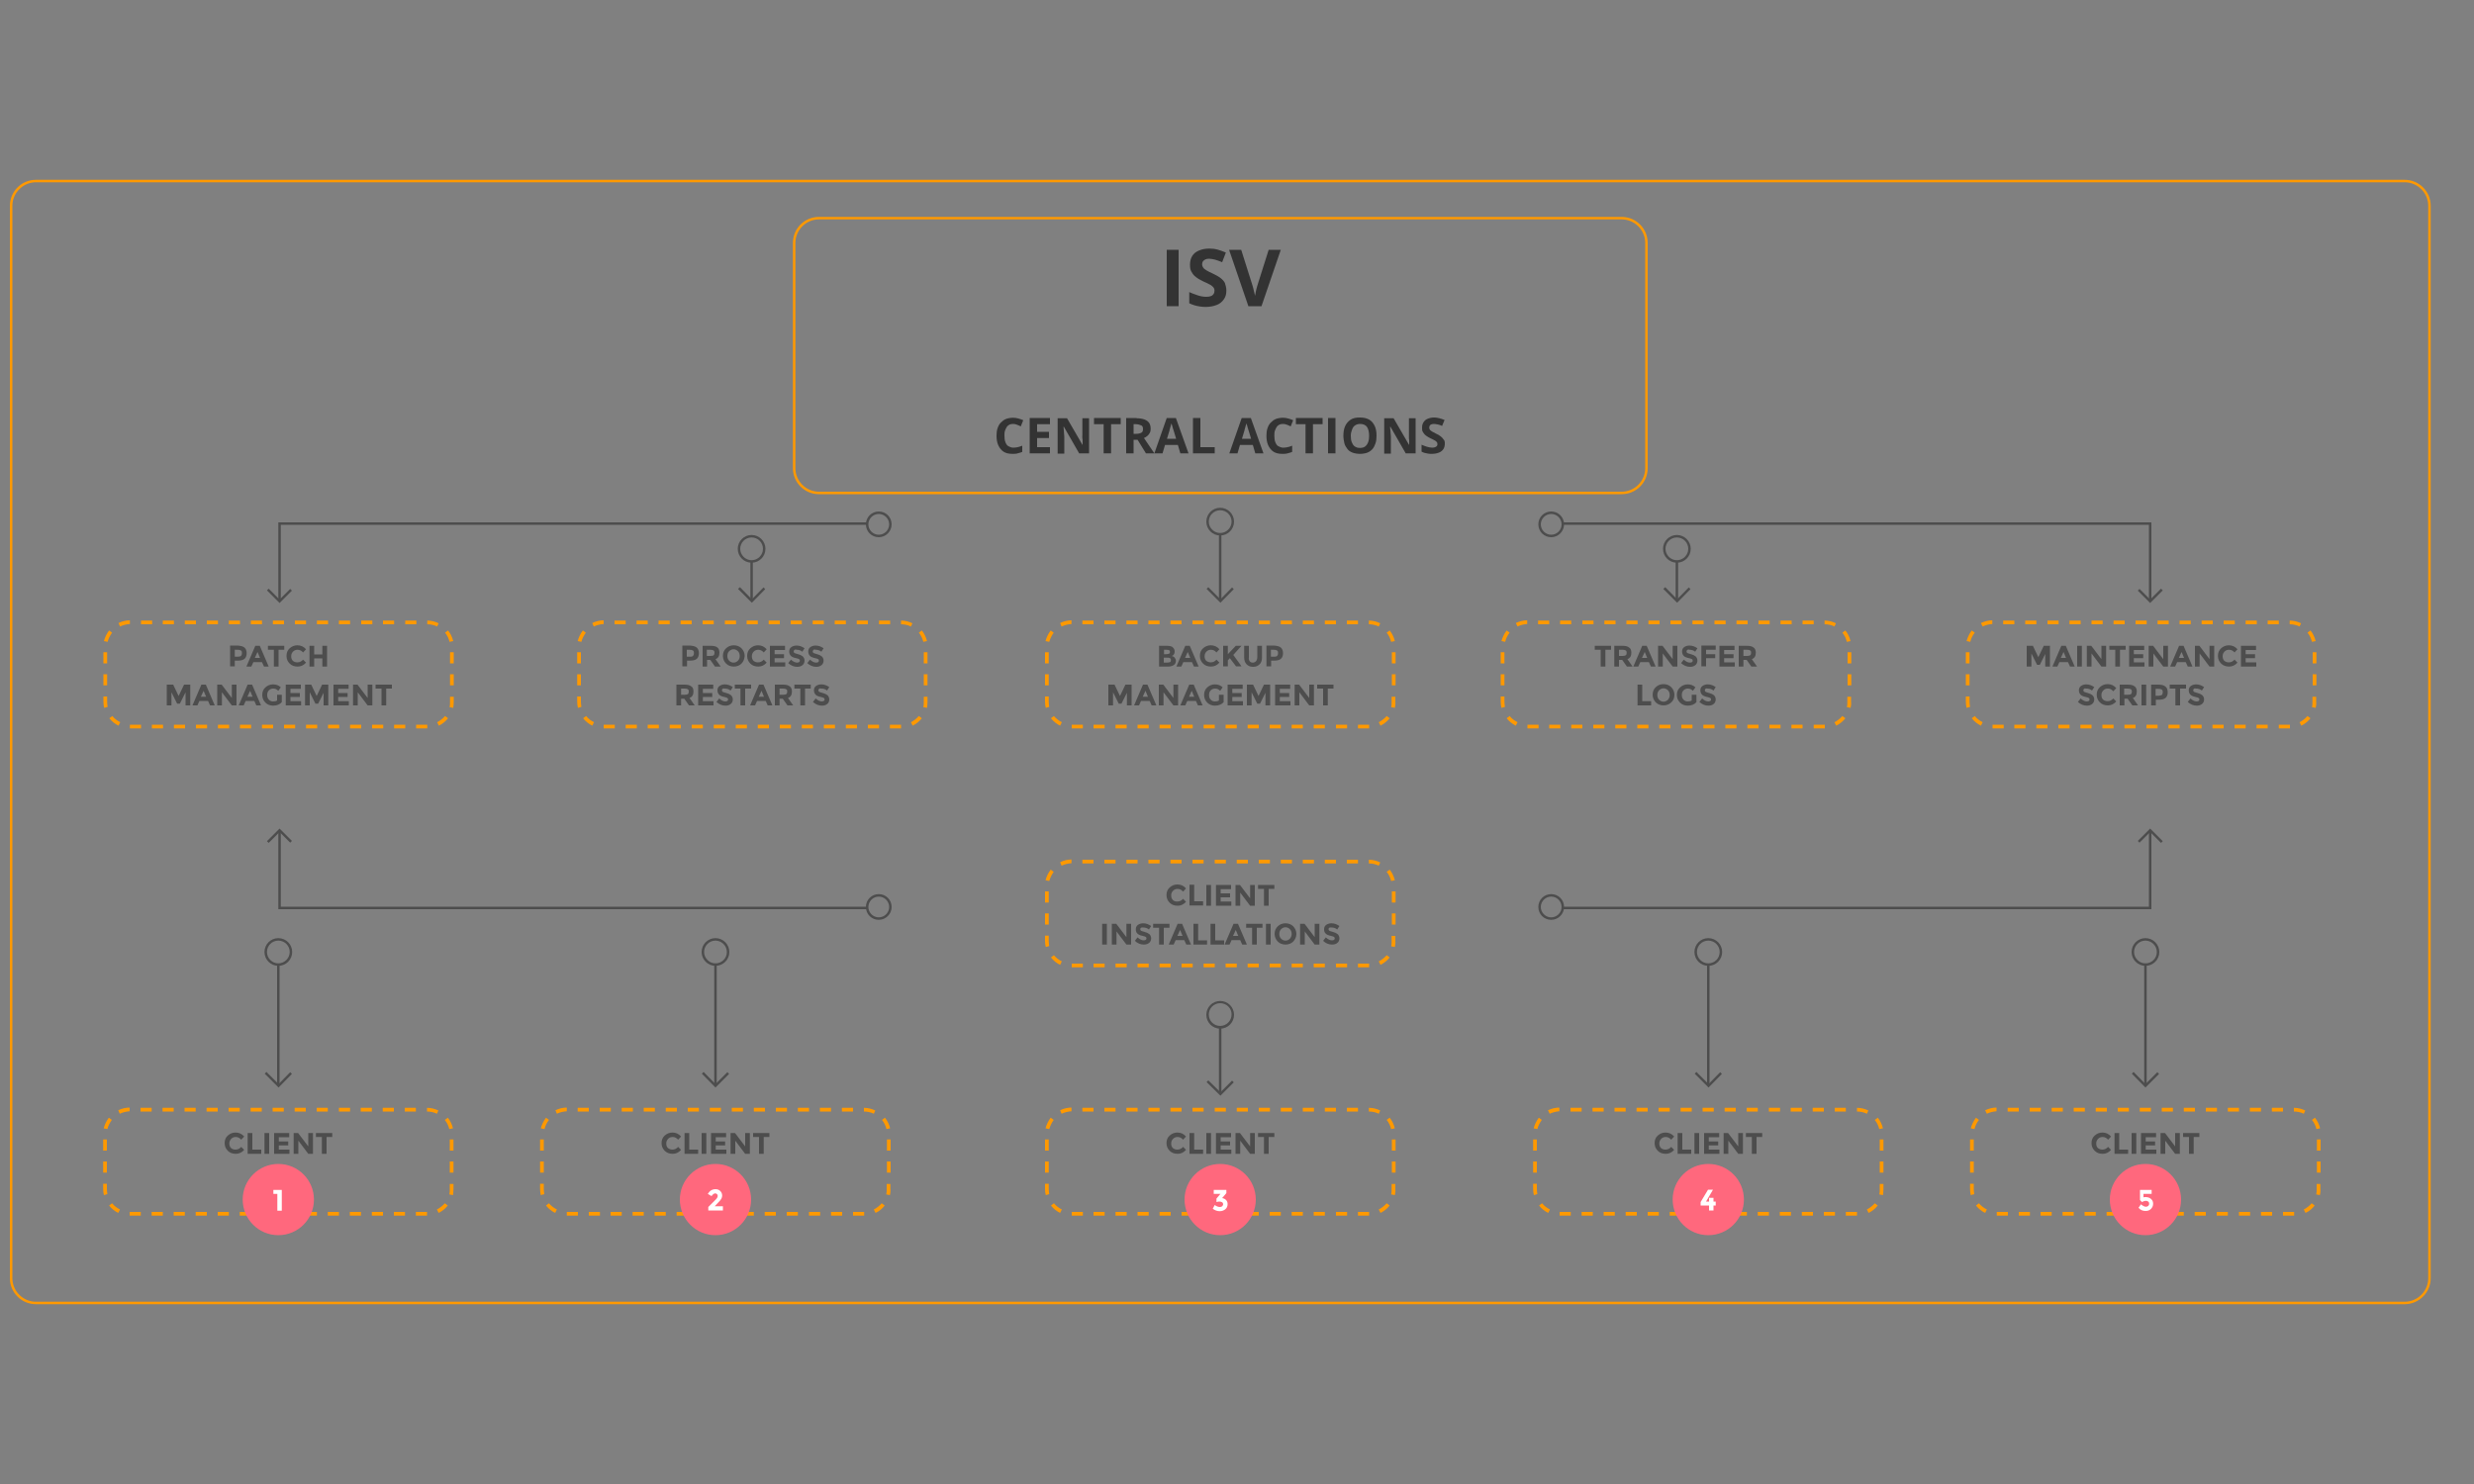 <?xml version="1.0" encoding="utf-8"?>
<!-- Generator: Adobe Illustrator 22.1.0, SVG Export Plug-In . SVG Version: 6.00 Build 0)  -->
<svg version="1.1" id="Layer_1" xmlns="http://www.w3.org/2000/svg" xmlns:xlink="http://www.w3.org/1999/xlink" x="0px" y="0px"
	 viewBox="0 0 1000 600" style="enable-background:new 0 0 1000 600;" xml:space="preserve">
<rect x="0" y="0" width="1000" height="600" fill="#808080" stroke="none"/>
<style type="text/css">
	.st0{fill:none;stroke:#000000;stroke-width:0.42;stroke-miterlimit:10;}
	.st1{fill:none;stroke:#000000;stroke-width:0.497;stroke-miterlimit:10;}
	.st2{fill:none;stroke:#000000;stroke-width:0.479;stroke-miterlimit:10;stroke-dasharray:1.94,1.94;}
	.st3{fill:none;stroke:#000000;stroke-width:0.479;stroke-miterlimit:10;stroke-dasharray:2.089,2.089;}
	.st4{fill:none;stroke:#000000;stroke-width:0.438;stroke-miterlimit:10;stroke-dasharray:1.906,1.906;}
	.st5{fill:none;stroke:#000000;stroke-width:0.479;stroke-miterlimit:10;stroke-dasharray:2.86,2.86;}
	.st6{fill:none;stroke:#000000;stroke-width:0.479;stroke-miterlimit:10;stroke-dasharray:2.852,2.852;}
	.st7{fill:none;stroke:#000000;stroke-width:0.498;stroke-miterlimit:10;stroke-dasharray:2.996,2.996;}
	.st8{fill:#FFFFFF;}
	.st9{fill:none;stroke:#000000;stroke-width:0.479;stroke-miterlimit:10;stroke-dasharray:2.856,2.856;}
	.st10{fill:none;stroke:#000000;stroke-width:0.479;stroke-miterlimit:10;}
	.st11{fill:#0071BC;stroke:#000000;stroke-width:0.42;stroke-miterlimit:10;}
	.st12{fill:none;stroke:#000000;stroke-width:0.718;stroke-miterlimit:10;}
	.st13{fill:#FF9900;}
	.st14{fill:#C1272D;}
	.st15{fill:none;stroke:#000000;stroke-width:0.482;stroke-miterlimit:10;stroke-dasharray:2.101,2.101;}
	.st16{fill:none;stroke:#000000;stroke-width:0.478;stroke-miterlimit:10;stroke-dasharray:2.852,2.852;}
	.st17{fill:none;stroke:#000000;stroke-width:0.542;stroke-miterlimit:10;stroke-dasharray:4.329,4.329;}
	.st18{fill:none;stroke:#000000;stroke-width:0.422;stroke-miterlimit:10;}
	.st19{fill:none;stroke:#000000;stroke-width:0.482;stroke-miterlimit:10;}
	.st20{fill:none;stroke:#000000;stroke-width:0.5;stroke-miterlimit:10;}
	.st21{fill:none;stroke:#000000;stroke-width:0.559;stroke-miterlimit:10;}
	.st22{fill:none;stroke:#000000;stroke-width:0.507;stroke-miterlimit:10;stroke-dasharray:3.066,3.066;}
	.st23{fill:none;stroke:#000000;stroke-width:0.722;stroke-miterlimit:10;}
	.st24{fill:#B5D6A0;}
	.st25{fill:#06383F;}
	.st26{fill:#2B4042;}
	.st27{fill:#82B6A2;}
	.st28{fill:#4F6C7D;}
	.st29{fill:#4DB27F;}
	.st30{fill:#E4E3E6;}
	.st31{fill:#ABAAB4;}
	.st32{fill:#D3C9D3;}
	.st33{fill:#39B54A;}
	.st34{fill:none;stroke:#FFFFFF;stroke-width:0.963;stroke-linecap:round;stroke-linejoin:round;stroke-miterlimit:10;}
	.st35{fill:#767678;}
	.st36{fill:#C2C1C3;}
	.st37{fill:#E3E2E6;}
	.st38{fill:#CECDD3;}
	.st39{fill:#ABABB4;}
	.st40{fill:#FF687D;}
	.st41{fill:#1A1A1A;}
	.st42{fill:#CCCCCC;}
	.st43{fill:#D8D8D8;}
	.st44{fill:#808080;}
	.st45{fill:#333333;}
	.st46{fill:#4D4D4D;}
	.st47{fill:#E6F0FC;}
	.st48{fill:#29ABE2;}
	.st49{fill:#0071BC;}
	.st50{fill:#FCEE21;}
	.st51{fill:#50749A;}
	.st52{fill:#50E4C2;}
	.st53{fill:#77067F;}
	.st54{fill:#9F69C9;}
	.st55{fill:none;stroke:#0071BC;stroke-width:2;stroke-miterlimit:10;}
	.st56{fill:none;stroke:#0071BC;stroke-width:2;stroke-miterlimit:10;stroke-dasharray:4.13,4.13;}
	.st57{fill:none;stroke:#0071BC;stroke-miterlimit:10;}
	.st58{fill:#D8D8D8;stroke:#808080;stroke-miterlimit:10;}
	.st59{fill:none;stroke:#808080;stroke-miterlimit:10;stroke-dasharray:4;}
	.st60{fill:none;stroke:#4D4D4D;stroke-width:1.218;stroke-miterlimit:10;}
	.st61{fill:none;stroke:#4D4D4D;stroke-width:1.389;stroke-miterlimit:10;}
	.st62{fill:none;stroke:#4D4D4D;stroke-width:1.443;stroke-miterlimit:10;}
	.st63{fill:none;stroke:#4D4D4D;stroke-miterlimit:10;}
	.st64{fill:none;stroke:#0071BC;stroke-width:1.5;stroke-miterlimit:10;stroke-dasharray:4.452,4.452;}
	.st65{fill:none;stroke:#0071BC;stroke-width:1.5;stroke-miterlimit:10;stroke-dasharray:5.419,5.419;}
	.st66{fill:none;stroke:#0071BC;stroke-width:1.5;stroke-miterlimit:10;stroke-dasharray:4.71,4.71;}
	.st67{fill:none;stroke:#0071BC;stroke-width:1.5;stroke-miterlimit:10;stroke-dasharray:5.252,5.252;}
	.st68{fill:none;stroke:#0071BC;stroke-width:1.5;stroke-miterlimit:10;stroke-dasharray:5.899,5.899;}
	.st69{fill:#FCEE21;stroke:#0071BC;stroke-width:0.963;stroke-miterlimit:10;}
	.st70{fill:#50749A;stroke:#0071BC;stroke-width:0.963;stroke-miterlimit:10;}
	.st71{fill:#50E4C2;stroke:#0071BC;stroke-width:0.963;stroke-miterlimit:10;}
	.st72{fill:#77067F;stroke:#0071BC;stroke-width:0.963;stroke-miterlimit:10;}
	.st73{fill:#F6A521;}
	.st74{fill:none;stroke:#808080;stroke-width:1.089;stroke-miterlimit:10;stroke-dasharray:3.749;}
	.st75{fill:#D8D8D8;stroke:#808080;stroke-width:1.089;stroke-miterlimit:10;}
	.st76{fill:#4861B1;stroke:#4D4D4D;stroke-width:1.089;stroke-miterlimit:10;}
</style>
<g>
	<path class="st13" d="M655.5,199.8H331c-5.8,0-10.5-4.7-10.5-10.5V98.2c0-5.8,4.7-10.5,10.5-10.5h324.5c5.8,0,10.5,4.7,10.5,10.5
		v91.1C666,195.1,661.3,199.8,655.5,199.8z M331,88.7c-5.2,0-9.5,4.3-9.5,9.5v91.1c0,5.2,4.3,9.5,9.5,9.5h324.5
		c5.2,0,9.5-4.3,9.5-9.5V98.2c0-5.2-4.3-9.5-9.5-9.5H331z"/>
</g>
<g>
	<path class="st13" d="M972,527.3H14.5c-5.8,0-10.5-4.7-10.5-10.5V83.2c0-5.8,4.7-10.5,10.5-10.5H972c5.8,0,10.5,4.7,10.5,10.5
		v433.6C982.5,522.6,977.7,527.3,972,527.3z M14.5,73.7c-5.2,0-9.5,4.3-9.5,9.5v433.6c0,5.2,4.3,9.5,9.5,9.5H972
		c5.2,0,9.5-4.3,9.5-9.5V83.2c0-5.2-4.3-9.5-9.5-9.5H14.5z"/>
</g>
<g>
	<path class="st45" d="M471.6,123.8V101h4.8v22.8H471.6z"/>
	<path class="st45" d="M495.7,117.5c0,1.4-0.3,2.5-1,3.5s-1.6,1.8-2.9,2.3c-1.3,0.5-2.8,0.8-4.6,0.8c-0.8,0-1.6-0.1-2.3-0.2
		c-0.8-0.1-1.5-0.3-2.2-0.5c-0.7-0.2-1.4-0.5-2-0.8v-4.5c1.1,0.5,2.2,0.9,3.4,1.3c1.2,0.4,2.3,0.6,3.5,0.6c0.8,0,1.4-0.1,1.9-0.3
		c0.5-0.2,0.8-0.5,1.1-0.9c0.2-0.4,0.3-0.8,0.3-1.3c0-0.6-0.2-1.1-0.6-1.5c-0.4-0.4-0.9-0.8-1.6-1.1c-0.7-0.4-1.4-0.7-2.3-1.1
		c-0.5-0.3-1.1-0.6-1.7-0.9s-1.2-0.8-1.8-1.3c-0.6-0.5-1-1.2-1.4-1.9c-0.4-0.7-0.5-1.6-0.5-2.7c0-1.4,0.3-2.5,0.9-3.5
		s1.5-1.7,2.7-2.2c1.2-0.5,2.5-0.8,4.1-0.8c1.2,0,2.3,0.1,3.4,0.4c1.1,0.3,2.2,0.7,3.4,1.2L494,106c-1.1-0.4-2-0.8-2.8-1
		c-0.8-0.2-1.7-0.4-2.5-0.4c-0.6,0-1.1,0.1-1.5,0.3c-0.4,0.2-0.8,0.5-1,0.8c-0.2,0.3-0.3,0.8-0.3,1.2c0,0.5,0.2,1,0.5,1.4
		c0.3,0.4,0.8,0.7,1.4,1.1s1.4,0.7,2.4,1.2c1.2,0.6,2.2,1.1,3,1.7c0.8,0.6,1.5,1.3,1.9,2.1C495.4,115.3,495.7,116.3,495.7,117.5z"/>
	<path class="st45" d="M517.7,101l-7.8,22.8h-5.3l-7.8-22.8h4.9l4.3,13.6c0.1,0.2,0.2,0.7,0.4,1.3c0.2,0.6,0.3,1.3,0.5,2
		s0.3,1.3,0.4,1.7c0.1-0.5,0.2-1,0.3-1.7c0.2-0.7,0.3-1.4,0.5-2c0.2-0.6,0.3-1.1,0.4-1.3l4.3-13.6H517.7z"/>
</g>
<g>
	<path class="st45" d="M409.5,171.4c-0.6,0-1.1,0.1-1.5,0.3s-0.8,0.5-1.1,1s-0.5,0.9-0.7,1.5s-0.2,1.3-0.2,2c0,1,0.1,1.9,0.4,2.6
		s0.6,1.3,1.2,1.6s1.2,0.6,2,0.6c0.6,0,1.2-0.1,1.7-0.2s1.2-0.3,1.9-0.6v2.5c-0.6,0.3-1.3,0.4-1.9,0.6s-1.3,0.2-2.1,0.2
		c-1.5,0-2.7-0.3-3.6-0.9s-1.6-1.5-2.1-2.6s-0.7-2.4-0.7-3.8c0-1.1,0.1-2.1,0.4-3s0.7-1.7,1.3-2.3s1.3-1.2,2.1-1.5s1.8-0.5,2.9-0.5
		c0.7,0,1.4,0.1,2.1,0.3s1.4,0.4,2,0.7l-1,2.5c-0.5-0.3-1.1-0.5-1.6-0.7S410,171.4,409.5,171.4z"/>
	<path class="st45" d="M424.4,183.3h-8.2v-14.3h8.2v2.5h-5.2v3.1h4.8v2.5h-4.8v3.7h5.2V183.3z"/>
	<path class="st45" d="M440,183.3h-3.8l-6.2-10.8h-0.1c0,0.4,0,0.9,0.1,1.4s0,0.9,0.1,1.4s0,0.9,0.1,1.4v6.7h-2.7v-14.3h3.8
		l6.2,10.7h0.1c0-0.4,0-0.9,0-1.3s0-0.9-0.1-1.3s0-0.9,0-1.3v-6.8h2.7V183.3z"/>
	<path class="st45" d="M449.1,183.3h-3v-11.8h-3.9v-2.5H453v2.5h-3.9V183.3z"/>
	<path class="st45" d="M459.4,169.1c1.3,0,2.4,0.2,3.2,0.5s1.5,0.8,1.9,1.4s0.6,1.4,0.6,2.4c0,0.7-0.1,1.2-0.4,1.7s-0.6,0.9-1,1.2
		s-0.8,0.6-1.3,0.8l4.2,6.2h-3.4l-3.4-5.5h-1.6v5.5h-3v-14.3H459.4z M459.1,171.5h-0.9v3.9h1c1,0,1.7-0.2,2.2-0.5s0.6-0.8,0.6-1.5
		c0-0.7-0.2-1.2-0.7-1.4S460.1,171.5,459.1,171.5z"/>
	<path class="st45" d="M477.1,183.3l-1-3.4h-5.2l-1,3.4h-3.3l5-14.3h3.7l5.1,14.3H477.1z M475.4,177.4l-1-3.3
		c-0.1-0.2-0.2-0.5-0.3-0.9s-0.2-0.7-0.3-1.1s-0.2-0.7-0.3-0.9c-0.1,0.3-0.2,0.6-0.3,1s-0.2,0.8-0.3,1.1s-0.2,0.6-0.2,0.8l-1,3.3
		H475.4z"/>
	<path class="st45" d="M482.2,183.3v-14.3h3v11.8h5.8v2.5H482.2z"/>
	<path class="st45" d="M507.4,183.3l-1-3.4h-5.2l-1,3.4h-3.3l5-14.3h3.7l5.1,14.3H507.4z M505.7,177.4l-1-3.3
		c-0.1-0.2-0.2-0.5-0.3-0.9s-0.2-0.7-0.3-1.1s-0.2-0.7-0.3-0.9c-0.1,0.3-0.2,0.6-0.3,1s-0.2,0.8-0.3,1.1s-0.2,0.6-0.2,0.8l-1,3.3
		H505.7z"/>
	<path class="st45" d="M518.6,171.4c-0.6,0-1.1,0.1-1.5,0.3s-0.8,0.5-1.1,1s-0.5,0.9-0.7,1.5s-0.2,1.3-0.2,2c0,1,0.1,1.9,0.4,2.6
		s0.6,1.3,1.2,1.6s1.2,0.6,2,0.6c0.6,0,1.2-0.1,1.7-0.2s1.2-0.3,1.9-0.6v2.5c-0.6,0.3-1.3,0.4-1.9,0.6s-1.3,0.2-2.1,0.2
		c-1.5,0-2.7-0.3-3.6-0.9s-1.6-1.5-2.1-2.6s-0.7-2.4-0.7-3.8c0-1.1,0.1-2.1,0.4-3s0.7-1.7,1.3-2.3s1.3-1.2,2.1-1.5s1.8-0.5,2.9-0.5
		c0.7,0,1.4,0.1,2.1,0.3s1.4,0.4,2,0.7l-1,2.5c-0.5-0.3-1.1-0.5-1.6-0.7S519.1,171.4,518.6,171.4z"/>
	<path class="st45" d="M530.7,183.3h-3v-11.8h-3.9v-2.5h10.8v2.5h-3.9V183.3z"/>
	<path class="st45" d="M536.8,183.3v-14.3h3v14.3H536.8z"/>
	<path class="st45" d="M556.4,176.2c0,1.1-0.1,2.1-0.4,3s-0.7,1.7-1.2,2.3s-1.3,1.2-2.1,1.5s-1.9,0.5-3,0.5s-2.2-0.2-3-0.5
		s-1.6-0.8-2.1-1.5s-1-1.4-1.2-2.3s-0.4-1.9-0.4-3c0-1.5,0.2-2.8,0.7-3.9s1.2-1.9,2.2-2.6s2.3-0.9,3.8-0.9c1.5,0,2.8,0.3,3.8,0.9
		s1.7,1.5,2.2,2.6S556.4,174.7,556.4,176.2z M546,176.2c0,1,0.1,1.9,0.4,2.6s0.6,1.3,1.2,1.7s1.2,0.6,2.1,0.6c0.9,0,1.6-0.2,2.1-0.6
		s0.9-0.9,1.2-1.7s0.4-1.6,0.4-2.6c0-1.5-0.3-2.7-0.8-3.5s-1.5-1.3-2.8-1.3c-0.9,0-1.5,0.2-2.1,0.6s-0.9,0.9-1.2,1.7
		S546,175.2,546,176.2z"/>
	<path class="st45" d="M572,183.3h-3.8l-6.2-10.8h-0.1c0,0.4,0,0.9,0.1,1.4s0,0.9,0.1,1.4s0,0.9,0.1,1.4v6.7h-2.7v-14.3h3.8
		l6.2,10.7h0.1c0-0.4,0-0.9,0-1.3s0-0.9-0.1-1.3c0-0.4,0-0.9,0-1.3v-6.8h2.7V183.3z"/>
	<path class="st45" d="M584,179.4c0,0.8-0.2,1.6-0.6,2.2s-1,1.1-1.8,1.4c-0.8,0.3-1.7,0.5-2.9,0.5c-0.5,0-1,0-1.5-0.1
		c-0.5-0.1-0.9-0.2-1.4-0.3c-0.4-0.1-0.8-0.3-1.2-0.5v-2.8c0.7,0.3,1.4,0.6,2.1,0.8c0.7,0.2,1.5,0.4,2.2,0.4c0.5,0,0.9-0.1,1.2-0.2
		s0.5-0.3,0.7-0.5s0.2-0.5,0.2-0.8c0-0.4-0.1-0.7-0.4-0.9c-0.2-0.3-0.6-0.5-1-0.7s-0.9-0.5-1.4-0.7c-0.3-0.2-0.7-0.3-1.1-0.6
		s-0.8-0.5-1.1-0.8s-0.6-0.7-0.9-1.2s-0.3-1-0.3-1.7c0-0.9,0.2-1.6,0.6-2.2s0.9-1.1,1.7-1.4c0.7-0.3,1.6-0.5,2.6-0.5
		c0.7,0,1.4,0.1,2.1,0.3s1.4,0.4,2.1,0.7l-1,2.4c-0.7-0.3-1.2-0.5-1.8-0.6c-0.5-0.1-1.1-0.2-1.6-0.2c-0.4,0-0.7,0.1-1,0.2
		c-0.3,0.1-0.5,0.3-0.6,0.5s-0.2,0.5-0.2,0.8c0,0.3,0.1,0.6,0.3,0.9c0.2,0.2,0.5,0.5,0.9,0.7s0.9,0.5,1.5,0.8
		c0.7,0.3,1.4,0.7,1.9,1.1s0.9,0.8,1.2,1.3C583.9,178,584,178.6,584,179.4z"/>
</g>
<g>
	<g>
		<path class="st46" d="M355.2,217.2c-2.9,0-5.2-2.3-5.2-5.2s2.3-5.2,5.2-5.2s5.2,2.3,5.2,5.2S358,217.2,355.2,217.2z M355.2,207.8
			c-2.3,0-4.2,1.9-4.2,4.2s1.9,4.2,4.2,4.2s4.2-1.9,4.2-4.2S357.5,207.8,355.2,207.8z"/>
	</g>
	<g>
		<polygon class="st46" points="113.5,242.7 112.5,242.7 112.5,211.2 350.5,211.2 350.5,212.2 113.5,212.2 		"/>
	</g>
	<g>
		<polygon class="st46" points="113,243.8 107.9,238.7 108.6,238 113,242.4 117.3,238.1 118,238.8 		"/>
	</g>
</g>
<g>
	<g>
		<path class="st46" d="M627,217.2c-2.9,0-5.2-2.3-5.2-5.2s2.3-5.2,5.2-5.2s5.2,2.3,5.2,5.2S629.8,217.2,627,217.2z M627,207.8
			c-2.3,0-4.2,1.9-4.2,4.2s1.9,4.2,4.2,4.2s4.2-1.9,4.2-4.2S629.3,207.8,627,207.8z"/>
	</g>
	<g>
		<polygon class="st46" points="869.6,242.7 868.6,242.7 868.6,212.2 631.7,212.2 631.7,211.2 869.6,211.2 		"/>
	</g>
	<g>
		<polygon class="st46" points="869.1,243.8 864.1,238.8 864.8,238.1 869.1,242.4 873.5,238 874.2,238.7 		"/>
	</g>
</g>
<g>
	<g>
		<path class="st46" d="M355.2,371.9c-2.9,0-5.2-2.3-5.2-5.2s2.3-5.2,5.2-5.2s5.2,2.3,5.2,5.2S358,371.9,355.2,371.9z M355.2,362.5
			c-2.3,0-4.2,1.9-4.2,4.2s1.9,4.2,4.2,4.2s4.2-1.9,4.2-4.2S357.5,362.5,355.2,362.5z"/>
	</g>
	<g>
		<polygon class="st46" points="350.5,367.6 112.5,367.6 112.5,336 113.5,336 113.5,366.6 350.5,366.6 		"/>
	</g>
	<g>
		<polygon class="st46" points="108.6,340.8 107.9,340.1 113,335 118,340 117.3,340.7 113,336.4 		"/>
	</g>
</g>
<g>
	<g>
		<path class="st46" d="M627,371.9c-2.9,0-5.2-2.3-5.2-5.2s2.3-5.2,5.2-5.2s5.2,2.3,5.2,5.2S629.8,371.9,627,371.9z M627,362.5
			c-2.3,0-4.2,1.9-4.2,4.2s1.9,4.2,4.2,4.2s4.2-1.9,4.2-4.2S629.3,362.5,627,362.5z"/>
	</g>
	<g>
		<polygon class="st46" points="869.6,367.6 631.7,367.6 631.7,366.6 868.6,366.6 868.6,336 869.6,336 		"/>
	</g>
	<g>
		<polygon class="st46" points="873.5,340.8 869.1,336.4 864.8,340.7 864.1,340 869.1,335 874.2,340.1 		"/>
	</g>
</g>
<g>
	<g>
		<path class="st46" d="M493.2,216.5c-3.1,0-5.6-2.5-5.6-5.6s2.5-5.6,5.6-5.6s5.6,2.5,5.6,5.6S496.3,216.5,493.2,216.5z
			 M493.2,206.3c-2.6,0-4.6,2.1-4.6,4.6s2.1,4.6,4.6,4.6s4.6-2.1,4.6-4.6S495.8,206.3,493.2,206.3z"/>
	</g>
	<g>
		<rect x="492.7" y="215.8" class="st46" width="1" height="26.8"/>
	</g>
	<g>
		<polygon class="st46" points="493.3,243.7 487.7,238.1 488.4,237.4 493.3,242.3 498,237.5 498.7,238.2 		"/>
	</g>
</g>
<g>
	<g>
		<path class="st46" d="M493.2,415.9c-3.1,0-5.6-2.5-5.6-5.6s2.5-5.6,5.6-5.6s5.6,2.5,5.6,5.6S496.3,415.9,493.2,415.9z
			 M493.2,405.6c-2.6,0-4.6,2.1-4.6,4.6c0,2.6,2.1,4.6,4.6,4.6s4.6-2.1,4.6-4.6C497.9,407.7,495.8,405.6,493.2,405.6z"/>
	</g>
	<g>
		<rect x="492.7" y="415.1" class="st46" width="1" height="26.8"/>
	</g>
	<g>
		<polygon class="st46" points="493.3,443 487.7,437.5 488.4,436.8 493.3,441.6 498,436.9 498.7,437.6 		"/>
	</g>
</g>
<g>
	<g>
		<path class="st46" d="M112.5,390.5c-3.1,0-5.6-2.5-5.6-5.6s2.5-5.6,5.6-5.6s5.6,2.5,5.6,5.6S115.6,390.5,112.5,390.5z
			 M112.5,380.3c-2.6,0-4.6,2.1-4.6,4.6s2.1,4.6,4.6,4.6s4.6-2.1,4.6-4.6S115.1,380.3,112.5,380.3z"/>
	</g>
	<g>
		<rect x="112" y="389.8" class="st46" width="1" height="48.8"/>
	</g>
	<g>
		<polygon class="st46" points="112.6,439.7 107,434.1 107.7,433.4 112.6,438.3 117.3,433.5 118,434.2 		"/>
	</g>
</g>
<g>
	<g>
		<path class="st46" d="M289.2,390.5c-3.1,0-5.6-2.5-5.6-5.6s2.5-5.6,5.6-5.6s5.6,2.5,5.6,5.6S292.3,390.5,289.2,390.5z
			 M289.2,380.3c-2.6,0-4.6,2.1-4.6,4.6s2.1,4.6,4.6,4.6c2.6,0,4.6-2.1,4.6-4.6S291.7,380.3,289.2,380.3z"/>
	</g>
	<g>
		<rect x="288.7" y="389.8" class="st46" width="1" height="48.8"/>
	</g>
	<g>
		<polygon class="st46" points="289.2,439.7 283.7,434.1 284.4,433.4 289.2,438.3 294,433.5 294.7,434.2 		"/>
	</g>
</g>
<g>
	<g>
		<path class="st46" d="M690.5,390.5c-3.1,0-5.6-2.5-5.6-5.6s2.5-5.6,5.6-5.6s5.6,2.5,5.6,5.6S693.6,390.5,690.5,390.5z
			 M690.5,380.3c-2.6,0-4.6,2.1-4.6,4.6s2.1,4.6,4.6,4.6c2.6,0,4.6-2.1,4.6-4.6S693.1,380.3,690.5,380.3z"/>
	</g>
	<g>
		<rect x="690" y="389.8" class="st46" width="1" height="48.8"/>
	</g>
	<g>
		<polygon class="st46" points="690.6,439.7 685,434.1 685.7,433.4 690.6,438.3 695.3,433.5 696,434.2 		"/>
	</g>
</g>
<g>
	<g>
		<path class="st46" d="M867.2,390.5c-3.1,0-5.6-2.5-5.6-5.6s2.5-5.6,5.6-5.6s5.6,2.5,5.6,5.6S870.3,390.5,867.2,390.5z
			 M867.2,380.3c-2.6,0-4.6,2.1-4.6,4.6s2.1,4.6,4.6,4.6c2.6,0,4.6-2.1,4.6-4.6S869.7,380.3,867.2,380.3z"/>
	</g>
	<g>
		<rect x="866.7" y="389.8" class="st46" width="1" height="48.8"/>
	</g>
	<g>
		<polygon class="st46" points="867.2,439.7 861.7,434.1 862.4,433.4 867.2,438.3 872,433.5 872.7,434.2 		"/>
	</g>
</g>
<g>
	<g>
		<path class="st46" d="M303.8,227.5c-3.1,0-5.6-2.5-5.6-5.6s2.5-5.6,5.6-5.6s5.6,2.5,5.6,5.6S306.9,227.5,303.8,227.5z
			 M303.8,217.3c-2.6,0-4.6,2.1-4.6,4.6s2.1,4.6,4.6,4.6s4.6-2.1,4.6-4.6S306.4,217.3,303.8,217.3z"/>
	</g>
	<g>
		<rect x="303.3" y="226.8" class="st46" width="1" height="15.8"/>
	</g>
	<g>
		<polygon class="st46" points="303.9,243.7 298.3,238.1 299.1,237.4 303.9,242.3 308.6,237.5 309.3,238.2 		"/>
	</g>
</g>
<g>
	<g>
		<path class="st46" d="M677.8,227.5c-3.1,0-5.6-2.5-5.6-5.6s2.5-5.6,5.6-5.6s5.6,2.5,5.6,5.6S680.9,227.5,677.8,227.5z
			 M677.8,217.3c-2.6,0-4.6,2.1-4.6,4.6s2.1,4.6,4.6,4.6s4.6-2.1,4.6-4.6S680.4,217.3,677.8,217.3z"/>
	</g>
	<g>
		<rect x="677.3" y="226.8" class="st46" width="1" height="15.8"/>
	</g>
	<g>
		<polygon class="st46" points="677.9,243.7 672.3,238.1 673.1,237.4 677.9,242.3 682.6,237.5 683.3,238.2 		"/>
	</g>
</g>
<g>
	<path class="st13" d="M172.7,294.5h-4.5V293h4.5L172.7,294.5z M163.8,294.5h-4.5V293h4.5V294.5z M154.9,294.5h-4.5V293h4.5V294.5z
		 M146,294.5h-4.5V293h4.5V294.5z M137.1,294.5h-4.5V293h4.5V294.5z M128.2,294.5h-4.5V293h4.5V294.5z M119.3,294.5h-4.5V293h4.5
		V294.5z M110.4,294.5h-4.5V293h4.5V294.5z M101.5,294.5H97V293h4.5V294.5z M92.6,294.5h-4.5V293h4.5V294.5z M83.7,294.5h-4.5V293
		h4.5V294.5z M74.8,294.5h-4.5V293h4.5V294.5z M65.9,294.5h-4.5V293h4.5V294.5z M56.9,294.5h-4.4l0-1.5h4.5V294.5z M47.9,293.4
		c-1.4-0.7-2.7-1.7-3.7-3l1.2-0.9c0.9,1.1,2,1.9,3.2,2.5L47.9,293.4z M177.4,293.4l-0.7-1.4c1.2-0.6,2.3-1.5,3.2-2.5l1.2,0.9
		C180.1,291.7,178.8,292.7,177.4,293.4z M42.1,286.2c-0.2-0.8-0.3-1.6-0.3-2.5v-2.1h1.5v2.1c0,0.7,0.1,1.4,0.2,2.1L42.1,286.2z
		 M183.2,286.2l-1.5-0.3c0.2-0.7,0.2-1.4,0.2-2.1v-2.1h1.5v2.1C183.4,284.6,183.3,285.4,183.2,286.2z M43.3,277.1h-1.5v-4.5h1.5
		V277.1z M183.4,277.1h-1.5v-4.5h1.5V277.1z M43.3,268.2h-1.5v-4.5h1.5V268.2z M183.4,268.2h-1.5v-4.5h1.5V268.2z M43.5,259.5
		l-1.5-0.3c0.4-1.5,1.1-3,2.1-4.3l1.2,0.9C44.5,256.9,43.8,258.2,43.5,259.5z M181.7,259.5c-0.3-1.3-0.9-2.6-1.8-3.7l1.2-0.9
		c1,1.2,1.7,2.7,2.1,4.3L181.7,259.5z M48.5,253.3l-0.6-1.4c1.4-0.7,3-1.1,4.6-1.1l0,1.5C51.1,252.4,49.8,252.7,48.5,253.3z
		 M176.7,253.3c-1.2-0.6-2.6-0.9-4-0.9l0-1.5c1.6,0,3.2,0.4,4.6,1.1L176.7,253.3z M168.3,252.4h-4.5v-1.5h4.5V252.4z M159.3,252.4
		h-4.5v-1.5h4.5V252.4z M150.4,252.4H146v-1.5h4.5V252.4z M141.5,252.4h-4.5v-1.5h4.5V252.4z M132.6,252.4h-4.5v-1.5h4.5V252.4z
		 M123.7,252.4h-4.5v-1.5h4.5V252.4z M114.8,252.4h-4.5v-1.5h4.5V252.4z M105.9,252.4h-4.5v-1.5h4.5V252.4z M97,252.4h-4.5v-1.5H97
		V252.4z M88.1,252.4h-4.5v-1.5h4.5V252.4z M79.2,252.4h-4.5v-1.5h4.5V252.4z M70.3,252.4h-4.5v-1.5h4.5V252.4z M61.4,252.4H57v-1.5
		h4.5V252.4z"/>
</g>
<g>
	<path class="st46" d="M98.8,261.8c0.6,0.5,0.9,1.3,0.9,2.3s-0.3,1.8-0.9,2.3c-0.6,0.5-1.5,0.7-2.8,0.7h-1.1v2.3H93v-8.4h3
		C97.3,261.1,98.2,261.3,98.8,261.8z M97.5,265.1c0.2-0.3,0.3-0.6,0.3-1.1c0-0.5-0.1-0.8-0.4-1s-0.7-0.3-1.4-0.3h-1.1v2.8h1.3
		C96.8,265.5,97.2,265.4,97.5,265.1z"/>
	<path class="st46" d="M106.7,269.5l-0.8-1.8h-3.5l-0.8,1.8h-2l3.6-8.4h1.8l3.6,8.4H106.7z M104.1,263.6l-1.1,2.4h2.1L104.1,263.6z"
		/>
	<path class="st46" d="M112.6,262.7v6.8h-1.9v-6.8h-2.4v-1.6h6.6v1.6H112.6z"/>
	<path class="st46" d="M120.2,267.8c0.9,0,1.7-0.4,2.3-1.1l1.2,1.2c-1,1.1-2.1,1.6-3.4,1.6s-2.4-0.4-3.2-1.2s-1.3-1.8-1.3-3.1
		s0.4-2.3,1.3-3.1c0.9-0.8,1.9-1.2,3.1-1.2c1.4,0,2.5,0.5,3.5,1.6l-1.2,1.3c-0.6-0.7-1.3-1.1-2.2-1.1c-0.7,0-1.3,0.2-1.8,0.7
		s-0.8,1.1-0.8,1.9s0.2,1.4,0.7,1.9C118.9,267.6,119.5,267.8,120.2,267.8z"/>
	<path class="st46" d="M130.3,261.1h1.9v8.4h-1.9v-3.3H127v3.3h-1.9v-8.4h1.9v3.5h3.3V261.1z"/>
	<path class="st46" d="M75,279.9l-2.3,4.6h-1.1l-2.3-4.6v5.3h-1.9v-8.4H70l2.2,4.6l2.2-4.6h2.5v8.4H75V279.9z"/>
	<path class="st46" d="M84.9,285.2l-0.8-1.8h-3.5l-0.8,1.8h-2l3.6-8.4h1.8l3.6,8.4H84.9z M82.3,279.3l-1.1,2.4h2.1L82.3,279.3z"/>
	<path class="st46" d="M93.7,276.8h1.9v8.4h-1.9l-4-5.3v5.3h-1.9v-8.4h1.8l4.1,5.4V276.8z"/>
	<path class="st46" d="M103.6,285.2l-0.8-1.8h-3.5l-0.8,1.8h-2l3.6-8.4h1.8l3.6,8.4H103.6z M101.1,279.3l-1.1,2.4h2.1L101.1,279.3z"
		/>
	<path class="st46" d="M112,280.9h1.9v3c-0.8,0.9-2,1.4-3.5,1.4c-1.2,0-2.3-0.4-3.1-1.2s-1.3-1.8-1.3-3.1s0.4-2.3,1.3-3.1
		c0.9-0.8,1.9-1.2,3.1-1.2s2.3,0.4,3.1,1.2l-1,1.4c-0.4-0.3-0.7-0.6-1-0.7s-0.7-0.2-1-0.2c-0.7,0-1.3,0.2-1.8,0.7s-0.7,1.1-0.7,1.9
		s0.2,1.4,0.7,1.9c0.5,0.5,1,0.7,1.7,0.7c0.6,0,1.2-0.1,1.6-0.4V280.9z"/>
	<path class="st46" d="M121.6,276.8v1.7h-4.2v1.7h3.8v1.6h-3.8v1.7h4.3v1.7h-6.2v-8.4H121.6z"/>
	<path class="st46" d="M130.9,279.9l-2.3,4.6h-1.1l-2.3-4.6v5.3h-1.9v-8.4h2.5l2.2,4.6l2.2-4.6h2.5v8.4h-1.9V279.9z"/>
	<path class="st46" d="M140.9,276.8v1.7h-4.2v1.7h3.8v1.6h-3.8v1.7h4.3v1.7h-6.2v-8.4H140.9z"/>
	<path class="st46" d="M148.6,276.8h1.9v8.4h-1.9l-4-5.3v5.3h-1.9v-8.4h1.8l4.1,5.4V276.8z"/>
	<path class="st46" d="M156.1,278.4v6.8h-1.9v-6.8h-2.4v-1.6h6.6v1.6H156.1z"/>
</g>
<g>
	<path class="st13" d="M172.6,491.5h-4.5V490h4.5L172.6,491.5z M163.7,491.5h-4.5V490h4.5V491.5z M154.8,491.5h-4.5V490h4.5V491.5z
		 M145.9,491.5h-4.5V490h4.5V491.5z M137,491.5h-4.5V490h4.5V491.5z M128.1,491.5h-4.5V490h4.5V491.5z M119.2,491.5h-4.5V490h4.5
		V491.5z M110.3,491.5h-4.5V490h4.5V491.5z M101.4,491.5h-4.5V490h4.5V491.5z M92.5,491.5H88V490h4.5V491.5z M83.6,491.5h-4.5V490
		h4.5V491.5z M74.7,491.5h-4.5V490h4.5V491.5z M65.8,491.5h-4.5V490h4.5V491.5z M56.8,491.5h-4.4l0-1.5h4.5V491.5z M47.8,490.4
		c-1.4-0.7-2.7-1.7-3.7-3l1.2-0.9c0.9,1.1,2,1.9,3.2,2.5L47.8,490.4z M177.3,490.4l-0.7-1.4c1.2-0.6,2.3-1.5,3.2-2.5l1.2,0.9
		C180,488.7,178.7,489.7,177.3,490.4z M42,483.2c-0.2-0.8-0.3-1.6-0.3-2.5v-2.1h1.5v2.1c0,0.7,0.1,1.4,0.2,2.1L42,483.2z
		 M183.1,483.2l-1.5-0.3c0.2-0.7,0.2-1.4,0.2-2.1v-2.1h1.5v2.1C183.3,481.6,183.2,482.4,183.1,483.2z M43.2,474.1h-1.5v-4.5h1.5
		V474.1z M183.3,474.1h-1.5v-4.5h1.5V474.1z M43.2,465.2h-1.5v-4.5h1.5V465.2z M183.3,465.2h-1.5v-4.5h1.5V465.2z M43.4,456.5
		l-1.5-0.3c0.4-1.5,1.1-3,2.1-4.3l1.2,0.9C44.4,453.9,43.7,455.2,43.4,456.5z M181.6,456.5c-0.3-1.3-0.9-2.6-1.8-3.7l1.2-0.9
		c1,1.2,1.7,2.7,2.1,4.3L181.6,456.5z M48.4,450.3l-0.6-1.4c1.4-0.7,3-1.1,4.6-1.1l0,1.5C51,449.4,49.7,449.7,48.4,450.3z
		 M176.6,450.3c-1.2-0.6-2.6-0.9-4-0.9l0-1.5c1.6,0,3.2,0.4,4.6,1.1L176.6,450.3z M168.1,449.4h-4.5v-1.5h4.5V449.4z M159.2,449.4
		h-4.5v-1.5h4.5V449.4z M150.3,449.4h-4.5v-1.5h4.5V449.4z M141.4,449.4H137v-1.5h4.5V449.4z M132.5,449.4h-4.5v-1.5h4.5V449.4z
		 M123.6,449.4h-4.5v-1.5h4.5V449.4z M114.7,449.4h-4.5v-1.5h4.5V449.4z M105.8,449.4h-4.5v-1.5h4.5V449.4z M96.9,449.4h-4.5v-1.5
		h4.5V449.4z M88,449.4h-4.5v-1.5H88V449.4z M79.1,449.4h-4.5v-1.5h4.5V449.4z M70.2,449.4h-4.5v-1.5h4.5V449.4z M61.3,449.4h-4.5
		v-1.5h4.5V449.4z"/>
</g>
<g>
	<path class="st46" d="M95.2,464.8c0.9,0,1.7-0.4,2.3-1.1l1.2,1.2c-1,1.1-2.1,1.6-3.4,1.6s-2.4-0.4-3.2-1.2s-1.3-1.8-1.3-3.1
		s0.4-2.3,1.3-3.1c0.9-0.8,1.9-1.2,3.1-1.2c1.4,0,2.5,0.5,3.5,1.6l-1.2,1.3c-0.6-0.7-1.3-1.1-2.2-1.1c-0.7,0-1.3,0.2-1.8,0.7
		s-0.8,1.1-0.8,1.9s0.2,1.4,0.7,1.9C93.9,464.6,94.5,464.8,95.2,464.8z"/>
	<path class="st46" d="M100.1,466.5v-8.4h1.9v6.7h3.6v1.7H100.1z"/>
	<path class="st46" d="M106.9,458.1h1.9v8.4h-1.9V458.1z"/>
	<path class="st46" d="M116.9,458.1v1.7h-4.2v1.7h3.8v1.6h-3.8v1.7h4.3v1.7h-6.2v-8.4H116.9z"/>
	<path class="st46" d="M124.6,458.1h1.9v8.4h-1.9l-4-5.3v5.3h-1.9v-8.4h1.8l4.1,5.4V458.1z"/>
	<path class="st46" d="M132,459.7v6.8h-1.9v-6.8h-2.4v-1.6h6.6v1.6H132z"/>
</g>
<g>
	<path class="st13" d="M364.2,294.5h-4.5V293h4.5L364.2,294.5z M355.3,294.5h-4.5V293h4.5V294.5z M346.4,294.5h-4.5V293h4.5V294.5z
		 M337.5,294.5H333V293h4.5V294.5z M328.6,294.5h-4.5V293h4.5V294.5z M319.7,294.5h-4.5V293h4.5V294.5z M310.8,294.5h-4.5V293h4.5
		V294.5z M301.9,294.5h-4.5V293h4.5V294.5z M293,294.5h-4.5V293h4.5V294.5z M284.1,294.5h-4.5V293h4.5V294.5z M275.2,294.5h-4.5V293
		h4.5V294.5z M266.3,294.5h-4.5V293h4.5V294.5z M257.4,294.5h-4.5V293h4.5V294.5z M248.4,294.5H244l0-1.5h4.5V294.5z M239.4,293.4
		c-1.4-0.7-2.7-1.7-3.7-3l1.2-0.9c0.9,1.1,2,1.9,3.2,2.5L239.4,293.4z M368.9,293.4l-0.7-1.4c1.2-0.6,2.3-1.5,3.2-2.5l1.2,0.9
		C371.6,291.7,370.3,292.7,368.9,293.4z M233.6,286.2c-0.2-0.8-0.3-1.6-0.3-2.5v-2.1h1.5v2.1c0,0.7,0.1,1.4,0.2,2.1L233.6,286.2z
		 M374.7,286.2l-1.5-0.3c0.2-0.7,0.2-1.4,0.2-2.1v-2.1h1.5v2.1C374.9,284.6,374.8,285.4,374.7,286.2z M234.8,277.1h-1.5v-4.5h1.5
		V277.1z M374.9,277.1h-1.5v-4.5h1.5V277.1z M234.8,268.2h-1.5v-4.5h1.5V268.2z M374.9,268.2h-1.5v-4.5h1.5V268.2z M235,259.5
		l-1.5-0.3c0.4-1.5,1.1-3,2.1-4.3l1.2,0.9C236,256.9,235.3,258.2,235,259.5z M373.2,259.5c-0.3-1.3-0.9-2.6-1.8-3.7l1.2-0.9
		c1,1.2,1.7,2.7,2.1,4.3L373.2,259.5z M240,253.3l-0.6-1.4c1.4-0.7,3-1.1,4.6-1.1l0,1.5C242.6,252.4,241.3,252.7,240,253.3z
		 M368.2,253.3c-1.2-0.6-2.6-0.9-4-0.9l0-1.5c1.6,0,3.2,0.4,4.6,1.1L368.2,253.3z M359.8,252.4h-4.5v-1.5h4.5V252.4z M350.8,252.4
		h-4.5v-1.5h4.5V252.4z M341.9,252.4h-4.5v-1.5h4.5V252.4z M333,252.4h-4.5v-1.5h4.5V252.4z M324.1,252.4h-4.5v-1.5h4.5V252.4z
		 M315.2,252.4h-4.5v-1.5h4.5V252.4z M306.3,252.4h-4.5v-1.5h4.5V252.4z M297.4,252.4H293v-1.5h4.5V252.4z M288.5,252.4h-4.5v-1.5
		h4.5V252.4z M279.6,252.4h-4.5v-1.5h4.5V252.4z M270.7,252.4h-4.5v-1.5h4.5V252.4z M261.8,252.4h-4.5v-1.5h4.5V252.4z M252.9,252.4
		h-4.5v-1.5h4.5V252.4z"/>
</g>
<g>
	<path class="st46" d="M281.6,261.8c0.6,0.5,0.9,1.3,0.9,2.3s-0.3,1.8-0.9,2.3c-0.6,0.5-1.5,0.7-2.8,0.7h-1.1v2.3h-1.9v-8.4h3
		C280.1,261.1,281,261.3,281.6,261.8z M280.2,265.1c0.2-0.3,0.3-0.6,0.3-1.1c0-0.5-0.1-0.8-0.4-1s-0.7-0.3-1.4-0.3h-1.1v2.8h1.3
		C279.6,265.5,280,265.4,280.2,265.1z"/>
	<path class="st46" d="M290.8,263.9c0,1.3-0.5,2.2-1.6,2.6l2.1,3H289l-1.9-2.7h-1.3v2.7H284v-8.4h3.2c1.3,0,2.2,0.2,2.8,0.7
		C290.5,262.2,290.8,262.9,290.8,263.9z M288.5,264.9c0.2-0.2,0.3-0.5,0.3-1s-0.1-0.8-0.4-0.9c-0.2-0.2-0.7-0.3-1.3-0.3h-1.4v2.5
		h1.4C287.8,265.2,288.3,265.1,288.5,264.9z"/>
	<path class="st46" d="M299.7,268.3c-0.8,0.8-1.9,1.2-3.1,1.2s-2.3-0.4-3.1-1.2c-0.8-0.8-1.3-1.9-1.3-3.1c0-1.2,0.4-2.3,1.3-3.1
		c0.8-0.8,1.9-1.2,3.1-1.2s2.3,0.4,3.1,1.2s1.3,1.9,1.3,3.1C300.9,266.5,300.5,267.5,299.7,268.3z M299,265.2c0-0.7-0.2-1.4-0.7-1.9
		c-0.5-0.5-1.1-0.8-1.8-0.8s-1.3,0.3-1.8,0.8c-0.5,0.5-0.7,1.2-0.7,1.9s0.2,1.4,0.7,1.9c0.5,0.5,1.1,0.8,1.8,0.8s1.3-0.3,1.8-0.8
		C298.8,266.6,299,266,299,265.2z"/>
	<path class="st46" d="M306.4,267.8c0.9,0,1.7-0.4,2.3-1.1l1.2,1.2c-1,1.1-2.1,1.6-3.4,1.6s-2.4-0.4-3.2-1.2s-1.3-1.8-1.3-3.1
		s0.4-2.3,1.3-3.1c0.9-0.8,1.9-1.2,3.1-1.2c1.4,0,2.5,0.5,3.5,1.6l-1.2,1.3c-0.6-0.7-1.3-1.1-2.2-1.1c-0.7,0-1.3,0.2-1.8,0.7
		s-0.8,1.1-0.8,1.9s0.2,1.4,0.7,1.9C305.1,267.6,305.7,267.8,306.4,267.8z"/>
	<path class="st46" d="M317.3,261.1v1.7h-4.2v1.7h3.8v1.6h-3.8v1.7h4.3v1.7h-6.2v-8.4H317.3z"/>
	<path class="st46" d="M321.1,262.8c-0.2,0.1-0.3,0.3-0.3,0.6s0.1,0.4,0.3,0.6c0.2,0.1,0.7,0.3,1.5,0.5c0.8,0.2,1.4,0.5,1.9,0.9
		c0.4,0.4,0.7,1,0.7,1.7s-0.3,1.4-0.8,1.8c-0.6,0.5-1.3,0.7-2.2,0.7c-1.3,0-2.5-0.5-3.6-1.5l1.1-1.4c0.9,0.8,1.7,1.2,2.5,1.2
		c0.3,0,0.6-0.1,0.8-0.2c0.2-0.1,0.3-0.3,0.3-0.6s-0.1-0.5-0.3-0.6c-0.2-0.1-0.6-0.3-1.2-0.4c-1-0.2-1.7-0.5-2.1-0.9s-0.7-1-0.7-1.8
		s0.3-1.4,0.9-1.8c0.6-0.4,1.3-0.6,2.1-0.6c0.6,0,1.1,0.1,1.7,0.3c0.6,0.2,1,0.5,1.5,0.8l-0.9,1.4c-0.7-0.6-1.5-0.8-2.3-0.8
		C321.5,262.5,321.3,262.6,321.1,262.8z"/>
	<path class="st46" d="M328.8,262.8c-0.2,0.1-0.3,0.3-0.3,0.6s0.1,0.4,0.3,0.6c0.2,0.1,0.7,0.3,1.5,0.5c0.8,0.2,1.4,0.5,1.9,0.9
		c0.4,0.4,0.7,1,0.7,1.7s-0.3,1.4-0.8,1.8c-0.6,0.5-1.3,0.7-2.2,0.7c-1.3,0-2.5-0.5-3.6-1.5l1.1-1.4c0.9,0.8,1.7,1.2,2.5,1.2
		c0.3,0,0.6-0.1,0.8-0.2c0.2-0.1,0.3-0.3,0.3-0.6s-0.1-0.5-0.3-0.6c-0.2-0.1-0.6-0.3-1.2-0.4c-1-0.2-1.7-0.5-2.1-0.9s-0.7-1-0.7-1.8
		s0.3-1.4,0.9-1.8c0.6-0.4,1.3-0.6,2.1-0.6c0.6,0,1.1,0.1,1.7,0.3c0.6,0.2,1,0.5,1.5,0.8l-0.9,1.4c-0.7-0.6-1.5-0.8-2.3-0.8
		C329.2,262.5,328.9,262.6,328.8,262.8z"/>
	<path class="st46" d="M280.3,279.6c0,1.3-0.5,2.2-1.6,2.6l2.1,3h-2.3l-1.9-2.7h-1.3v2.7h-1.9v-8.4h3.2c1.3,0,2.2,0.2,2.8,0.7
		C280.1,277.9,280.3,278.6,280.3,279.6z M278.1,280.6c0.2-0.2,0.3-0.5,0.3-1s-0.1-0.8-0.4-0.9c-0.2-0.2-0.7-0.3-1.3-0.3h-1.4v2.5
		h1.4C277.4,280.9,277.8,280.8,278.1,280.6z"/>
	<path class="st46" d="M288.3,276.8v1.7h-4.2v1.7h3.8v1.6h-3.8v1.7h4.3v1.7h-6.2v-8.4H288.3z"/>
	<path class="st46" d="M292.1,278.5c-0.2,0.1-0.3,0.3-0.3,0.6s0.1,0.4,0.3,0.6c0.2,0.1,0.7,0.3,1.5,0.5c0.8,0.2,1.4,0.5,1.9,0.9
		c0.4,0.4,0.7,1,0.7,1.7s-0.3,1.4-0.8,1.8c-0.6,0.5-1.3,0.7-2.2,0.7c-1.3,0-2.5-0.5-3.6-1.5l1.1-1.4c0.9,0.8,1.7,1.2,2.5,1.2
		c0.3,0,0.6-0.1,0.8-0.2c0.2-0.1,0.3-0.3,0.3-0.6s-0.1-0.5-0.3-0.6c-0.2-0.1-0.6-0.3-1.2-0.4c-1-0.2-1.7-0.5-2.1-0.9s-0.7-1-0.7-1.8
		s0.3-1.4,0.9-1.8c0.6-0.4,1.3-0.6,2.1-0.6c0.6,0,1.1,0.1,1.7,0.3c0.6,0.2,1,0.5,1.5,0.8l-0.9,1.4c-0.7-0.6-1.5-0.8-2.3-0.8
		C292.5,278.3,292.2,278.3,292.1,278.5z"/>
	<path class="st46" d="M301.2,278.4v6.8h-1.9v-6.8H297v-1.6h6.6v1.6H301.2z"/>
	<path class="st46" d="M310.3,285.2l-0.8-1.8h-3.5l-0.8,1.8h-2l3.6-8.4h1.8l3.6,8.4H310.3z M307.8,279.3l-1.1,2.4h2.1L307.8,279.3z"
		/>
	<path class="st46" d="M320.1,279.6c0,1.3-0.5,2.2-1.6,2.6l2.1,3h-2.3l-1.9-2.7h-1.3v2.7h-1.9v-8.4h3.2c1.3,0,2.2,0.2,2.8,0.7
		C319.8,277.9,320.1,278.6,320.1,279.6z M317.9,280.6c0.2-0.2,0.3-0.5,0.3-1s-0.1-0.8-0.4-0.9c-0.2-0.2-0.7-0.3-1.3-0.3h-1.4v2.5
		h1.4C317.2,280.9,317.6,280.8,317.9,280.6z"/>
	<path class="st46" d="M325.4,278.4v6.8h-1.9v-6.8h-2.4v-1.6h6.6v1.6H325.4z"/>
	<path class="st46" d="M331.1,278.5c-0.2,0.1-0.3,0.3-0.3,0.6s0.1,0.4,0.3,0.6c0.2,0.1,0.7,0.3,1.5,0.5c0.8,0.2,1.4,0.5,1.9,0.9
		c0.4,0.4,0.7,1,0.7,1.7s-0.3,1.4-0.8,1.8c-0.6,0.5-1.3,0.7-2.2,0.7c-1.3,0-2.5-0.5-3.6-1.5l1.1-1.4c0.9,0.8,1.7,1.2,2.5,1.2
		c0.3,0,0.6-0.1,0.8-0.2c0.2-0.1,0.3-0.3,0.3-0.6s-0.1-0.5-0.3-0.6c-0.2-0.1-0.6-0.3-1.2-0.4c-1-0.2-1.7-0.5-2.1-0.9s-0.7-1-0.7-1.8
		s0.3-1.4,0.9-1.8c0.6-0.4,1.3-0.6,2.1-0.6c0.6,0,1.1,0.1,1.7,0.3c0.6,0.2,1,0.5,1.5,0.8l-0.9,1.4c-0.7-0.6-1.5-0.8-2.3-0.8
		C331.5,278.3,331.2,278.3,331.1,278.5z"/>
</g>
<g>
	<path class="st13" d="M548.9,294.5V293h4.5l0,1.3l0,0.2L548.9,294.5z M544.4,294.5H540V293h4.5V294.5z M535.5,294.5H531V293h4.5
		V294.5z M526.6,294.5h-4.5V293h4.5V294.5z M517.7,294.5h-4.5V293h4.5V294.5z M508.8,294.5h-4.5V293h4.5V294.5z M499.9,294.5h-4.5
		V293h4.5V294.5z M491,294.5h-4.5V293h4.5V294.5z M482.1,294.5h-4.5V293h4.5V294.5z M473.2,294.5h-4.5V293h4.5V294.5z M464.3,294.5
		h-4.5V293h4.5V294.5z M455.4,294.5h-4.5V293h4.5V294.5z M446.5,294.5H442V293h4.5V294.5z M437.6,294.5h-4.4l0-1.5h4.5V294.5z
		 M428.5,293.4c-1.4-0.7-2.7-1.7-3.7-3l1.2-0.9c0.9,1.1,2,1.9,3.2,2.5L428.5,293.4z M558,293.4l-0.7-1.4c1.2-0.6,2.3-1.5,3.2-2.5
		l1.2,0.9C560.7,291.7,559.4,292.7,558,293.4z M422.7,286.2c-0.2-0.8-0.3-1.6-0.3-2.5v-2.1h1.5v2.1c0,0.7,0.1,1.4,0.2,2.1
		L422.7,286.2z M563.8,286.2l-1.5-0.3c0.2-0.7,0.2-1.4,0.2-2.1v-2.1h1.5v2.1C564.1,284.6,564,285.4,563.8,286.2z M423.9,277.1h-1.5
		v-4.5h1.5V277.1z M564.1,277.1h-1.5v-4.5h1.5V277.1z M423.9,268.2h-1.5v-4.5h1.5V268.2z M564.1,268.2h-1.5v-4.5h1.5V268.2z
		 M424.1,259.5l-1.5-0.3c0.4-1.5,1.1-3,2.1-4.3l1.2,0.9C425.1,256.9,424.5,258.2,424.1,259.5z M562.3,259.5
		c-0.3-1.3-0.9-2.6-1.8-3.7l1.2-0.9c1,1.2,1.7,2.7,2.1,4.3L562.3,259.5z M429.1,253.3l-0.6-1.4c1.4-0.7,3-1.1,4.6-1.1l0,1.5
		C431.7,252.4,430.4,252.7,429.1,253.3z M557.3,253.3c-1.2-0.6-2.6-0.9-4-0.9l0-1.5c1.6,0,3.2,0.4,4.6,1.1L557.3,253.3z
		 M548.9,252.4h-4.5v-1.5h4.5V252.4z M540,252.4h-4.5v-1.5h4.5V252.4z M531.1,252.4h-4.5v-1.5h4.5V252.4z M522.2,252.4h-4.5v-1.5
		h4.5V252.4z M513.3,252.4h-4.5v-1.5h4.5V252.4z M504.4,252.4h-4.5v-1.5h4.5V252.4z M495.4,252.4H491v-1.5h4.5V252.4z M486.5,252.4
		h-4.5v-1.5h4.5V252.4z M477.6,252.4h-4.5v-1.5h4.5V252.4z M468.7,252.4h-4.5v-1.5h4.5V252.4z M459.8,252.4h-4.5v-1.5h4.5V252.4z
		 M450.9,252.4h-4.5v-1.5h4.5V252.4z M442,252.4h-4.5v-1.5h4.5V252.4z"/>
</g>
<g>
	<path class="st46" d="M472.2,269.5h-3.7v-8.4h3.3c0.6,0,1.1,0.1,1.5,0.2c0.4,0.1,0.7,0.3,0.9,0.6c0.4,0.4,0.6,0.9,0.6,1.5
		c0,0.7-0.2,1.1-0.6,1.5c-0.1,0.1-0.2,0.2-0.3,0.2c-0.1,0-0.2,0.1-0.3,0.1c0.5,0.1,0.9,0.3,1.2,0.7c0.3,0.4,0.5,0.8,0.5,1.3
		c0,0.6-0.2,1.1-0.6,1.5C474.1,269.2,473.3,269.5,472.2,269.5z M470.4,264.5h0.9c0.5,0,0.9-0.1,1.2-0.2c0.3-0.1,0.4-0.4,0.4-0.7
		s-0.1-0.6-0.3-0.7c-0.2-0.1-0.6-0.2-1.2-0.2h-0.9V264.5z M470.4,267.9h1.3c0.5,0,0.9-0.1,1.2-0.2c0.3-0.1,0.4-0.4,0.4-0.8
		c0-0.4-0.1-0.6-0.4-0.8s-0.7-0.2-1.4-0.2h-1.1V267.9z"/>
	<path class="st46" d="M482.6,269.5l-0.8-1.8h-3.5l-0.8,1.8h-2l3.6-8.4h1.8l3.6,8.4H482.6z M480.1,263.6L479,266h2.1L480.1,263.6z"
		/>
	<path class="st46" d="M489.4,267.8c0.9,0,1.7-0.4,2.3-1.1l1.2,1.2c-1,1.1-2.1,1.6-3.4,1.6s-2.4-0.4-3.2-1.2s-1.3-1.8-1.3-3.1
		s0.4-2.3,1.3-3.1c0.9-0.8,1.9-1.2,3.1-1.2c1.4,0,2.5,0.5,3.5,1.6l-1.2,1.3c-0.6-0.7-1.3-1.1-2.2-1.1c-0.7,0-1.3,0.2-1.8,0.7
		s-0.8,1.1-0.8,1.9s0.2,1.4,0.7,1.9C488.2,267.6,488.8,267.8,489.4,267.8z"/>
	<path class="st46" d="M494.4,261.1h1.9v3.4l3.2-3.4h2.3l-3.3,3.7c0.3,0.4,0.8,1.1,1.6,2.2c0.8,1.1,1.4,1.9,1.7,2.4h-2.2l-2.5-3.3
		l-0.8,0.9v2.4h-1.9V261.1z"/>
	<path class="st46" d="M505.1,267.3c0.3,0.4,0.7,0.6,1.3,0.6c0.5,0,0.9-0.2,1.3-0.6c0.3-0.4,0.5-0.9,0.5-1.6v-4.6h1.9v4.7
		c0,1.2-0.3,2.2-1,2.8c-0.7,0.7-1.5,1-2.6,1s-1.9-0.3-2.6-1c-0.7-0.7-1-1.6-1-2.8v-4.7h1.9v4.6C504.7,266.4,504.8,266.9,505.1,267.3
		z"/>
	<path class="st46" d="M517.7,261.8c0.6,0.5,0.9,1.3,0.9,2.3s-0.3,1.8-0.9,2.3c-0.6,0.5-1.5,0.7-2.8,0.7h-1.1v2.3h-1.9v-8.4h3
		C516.2,261.1,517.1,261.3,517.7,261.8z M516.3,265.1c0.2-0.3,0.3-0.6,0.3-1.1c0-0.5-0.1-0.8-0.4-1s-0.7-0.3-1.4-0.3h-1.1v2.8h1.3
		C515.7,265.5,516.1,265.4,516.3,265.1z"/>
	<path class="st46" d="M455.6,279.9l-2.3,4.6h-1.1l-2.3-4.6v5.3h-1.9v-8.4h2.5l2.2,4.6l2.2-4.6h2.5v8.4h-1.9V279.9z"/>
	<path class="st46" d="M465.5,285.2l-0.8-1.8h-3.5l-0.8,1.8h-2l3.6-8.4h1.8l3.6,8.4H465.5z M463,279.3l-1.1,2.4h2.1L463,279.3z"/>
	<path class="st46" d="M474.3,276.8h1.9v8.4h-1.9l-4-5.3v5.3h-1.9v-8.4h1.8l4.1,5.4V276.8z"/>
	<path class="st46" d="M484.2,285.2l-0.8-1.8h-3.5l-0.8,1.8h-2l3.6-8.4h1.8l3.6,8.4H484.2z M481.7,279.3l-1.1,2.4h2.1L481.7,279.3z"
		/>
	<path class="st46" d="M492.7,280.9h1.9v3c-0.8,0.9-2,1.4-3.5,1.4c-1.2,0-2.3-0.4-3.1-1.2s-1.3-1.8-1.3-3.1s0.4-2.3,1.3-3.1
		c0.9-0.8,1.9-1.2,3.1-1.2s2.3,0.4,3.1,1.2l-1,1.4c-0.4-0.3-0.7-0.6-1-0.7s-0.7-0.2-1-0.2c-0.7,0-1.3,0.2-1.8,0.7s-0.7,1.1-0.7,1.9
		s0.2,1.4,0.7,1.9c0.5,0.5,1,0.7,1.7,0.7c0.6,0,1.2-0.1,1.6-0.4V280.9z"/>
	<path class="st46" d="M502.3,276.8v1.7h-4.2v1.7h3.8v1.6h-3.8v1.7h4.3v1.7h-6.2v-8.4H502.3z"/>
	<path class="st46" d="M511.6,279.9l-2.3,4.6h-1.1l-2.3-4.6v5.3h-1.9v-8.4h2.5l2.2,4.6l2.2-4.6h2.5v8.4h-1.9V279.9z"/>
	<path class="st46" d="M521.5,276.8v1.7h-4.2v1.7h3.8v1.6h-3.8v1.7h4.3v1.7h-6.2v-8.4H521.5z"/>
	<path class="st46" d="M529.2,276.8h1.9v8.4h-1.9l-4-5.3v5.3h-1.9v-8.4h1.8l4.1,5.4V276.8z"/>
	<path class="st46" d="M536.7,278.4v6.8h-1.9v-6.8h-2.4v-1.6h6.6v1.6H536.7z"/>
</g>
<g>
	<path class="st13" d="M548.9,391.1v-1.5h4.5l0,1.3l0,0.2L548.9,391.1z M544.4,391.1H540v-1.5h4.5V391.1z M535.5,391.1H531v-1.5h4.5
		V391.1z M526.6,391.1h-4.5v-1.5h4.5V391.1z M517.7,391.1h-4.5v-1.5h4.5V391.1z M508.8,391.1h-4.5v-1.5h4.5V391.1z M499.9,391.1
		h-4.5v-1.5h4.5V391.1z M491,391.1h-4.5v-1.5h4.5V391.1z M482.1,391.1h-4.5v-1.5h4.5V391.1z M473.2,391.1h-4.5v-1.5h4.5V391.1z
		 M464.3,391.1h-4.5v-1.5h4.5V391.1z M455.4,391.1h-4.5v-1.5h4.5V391.1z M446.5,391.1H442v-1.5h4.5V391.1z M437.6,391.1h-4.4l0-1.5
		h4.5V391.1z M428.5,390.1c-1.4-0.7-2.7-1.7-3.7-3l1.2-0.9c0.9,1.1,2,1.9,3.2,2.5L428.5,390.1z M558,390.1l-0.7-1.4
		c1.2-0.6,2.3-1.5,3.2-2.5l1.2,0.9C560.7,388.4,559.4,389.4,558,390.1z M422.7,382.9c-0.2-0.8-0.3-1.6-0.3-2.5v-2.1h1.5v2.1
		c0,0.7,0.1,1.4,0.2,2.1L422.7,382.9z M563.8,382.9l-1.5-0.3c0.2-0.7,0.2-1.4,0.2-2.1v-2.1h1.5v2.1
		C564.1,381.2,564,382.1,563.8,382.9z M423.9,373.8h-1.5v-4.5h1.5V373.8z M564.1,373.8h-1.5v-4.5h1.5V373.8z M423.9,364.9h-1.5v-4.5
		h1.5V364.9z M564.1,364.9h-1.5v-4.5h1.5V364.9z M424.1,356.2l-1.5-0.3c0.4-1.5,1.1-3,2.1-4.3l1.2,0.9
		C425.1,353.6,424.5,354.9,424.1,356.2z M562.3,356.2c-0.3-1.3-0.9-2.6-1.8-3.7l1.2-0.9c1,1.2,1.7,2.7,2.1,4.3L562.3,356.2z
		 M429.1,350l-0.6-1.4c1.4-0.7,3-1.1,4.6-1.1l0,1.5C431.7,349.1,430.4,349.4,429.1,350z M557.3,350c-1.2-0.6-2.6-0.9-4-0.9l0-1.5
		c1.6,0,3.2,0.4,4.6,1.1L557.3,350z M548.9,349.1h-4.5v-1.5h4.5V349.1z M540,349.1h-4.5v-1.5h4.5V349.1z M531.1,349.1h-4.5v-1.5h4.5
		V349.1z M522.2,349.1h-4.5v-1.5h4.5V349.1z M513.3,349.1h-4.5v-1.5h4.5V349.1z M504.4,349.1h-4.5v-1.5h4.5V349.1z M495.4,349.1H491
		v-1.5h4.5V349.1z M486.5,349.1h-4.5v-1.5h4.5V349.1z M477.6,349.1h-4.5v-1.5h4.5V349.1z M468.7,349.1h-4.5v-1.5h4.5V349.1z
		 M459.8,349.1h-4.5v-1.5h4.5V349.1z M450.9,349.1h-4.5v-1.5h4.5V349.1z M442,349.1h-4.5v-1.5h4.5V349.1z"/>
</g>
<g>
	<path class="st46" d="M475.9,364.5c0.9,0,1.7-0.4,2.3-1.1l1.2,1.2c-1,1.1-2.1,1.6-3.4,1.6s-2.4-0.4-3.2-1.2s-1.3-1.8-1.3-3.1
		s0.4-2.3,1.3-3.1c0.9-0.8,1.9-1.2,3.1-1.2c1.4,0,2.5,0.5,3.5,1.6l-1.2,1.3c-0.6-0.7-1.3-1.1-2.2-1.1c-0.7,0-1.3,0.2-1.8,0.7
		c-0.5,0.5-0.8,1.1-0.8,1.9c0,0.8,0.2,1.4,0.7,1.9S475.2,364.5,475.9,364.5z"/>
	<path class="st46" d="M480.8,366.1v-8.4h1.9v6.7h3.6v1.7H480.8z"/>
	<path class="st46" d="M487.6,357.8h1.9v8.4h-1.9V357.8z"/>
	<path class="st46" d="M497.6,357.8v1.7h-4.2v1.7h3.8v1.6h-3.8v1.7h4.3v1.7h-6.2v-8.4H497.6z"/>
	<path class="st46" d="M505.3,357.8h1.9v8.4h-1.9l-4-5.3v5.3h-1.9v-8.4h1.8l4.1,5.4V357.8z"/>
	<path class="st46" d="M512.8,359.4v6.8h-1.9v-6.8h-2.4v-1.6h6.6v1.6H512.8z"/>
	<path class="st46" d="M445.5,373.5h1.9v8.4h-1.9V373.5z"/>
	<path class="st46" d="M455.3,373.5h1.9v8.4h-1.9l-4-5.3v5.3h-1.9v-8.4h1.8l4.1,5.4V373.5z"/>
	<path class="st46" d="M461.2,375.1c-0.2,0.1-0.3,0.3-0.3,0.6s0.1,0.4,0.3,0.6c0.2,0.1,0.7,0.3,1.5,0.5c0.8,0.2,1.4,0.5,1.9,0.9
		c0.4,0.4,0.7,1,0.7,1.7s-0.3,1.4-0.8,1.8c-0.6,0.5-1.3,0.7-2.2,0.7c-1.3,0-2.5-0.5-3.6-1.5l1.1-1.4c0.9,0.8,1.7,1.2,2.5,1.2
		c0.3,0,0.6-0.1,0.8-0.2c0.2-0.1,0.3-0.3,0.3-0.6s-0.1-0.5-0.3-0.6s-0.6-0.3-1.2-0.4c-1-0.2-1.7-0.5-2.1-0.9c-0.5-0.4-0.7-1-0.7-1.8
		c0-0.8,0.3-1.4,0.9-1.8c0.6-0.4,1.3-0.6,2.1-0.6c0.6,0,1.1,0.1,1.7,0.3c0.6,0.2,1,0.5,1.5,0.8l-0.9,1.4c-0.7-0.6-1.5-0.8-2.3-0.8
		C461.6,374.9,461.4,375,461.2,375.1z"/>
	<path class="st46" d="M470.4,375.1v6.8h-1.9v-6.8h-2.4v-1.6h6.6v1.6H470.4z"/>
	<path class="st46" d="M479.5,381.9l-0.8-1.8h-3.5l-0.8,1.8h-2l3.6-8.4h1.8l3.6,8.4H479.5z M477,376l-1.1,2.4h2.1L477,376z"/>
	<path class="st46" d="M482.4,381.9v-8.4h1.9v6.7h3.6v1.7H482.4z"/>
	<path class="st46" d="M489.3,381.9v-8.4h1.9v6.7h3.6v1.7H489.3z"/>
	<path class="st46" d="M502.1,381.9l-0.8-1.8h-3.5l-0.8,1.8h-2l3.6-8.4h1.8l3.6,8.4H502.1z M499.5,376l-1.1,2.4h2.1L499.5,376z"/>
	<path class="st46" d="M508,375.1v6.8h-1.9v-6.8h-2.4v-1.6h6.6v1.6H508z"/>
	<path class="st46" d="M511.7,373.5h1.9v8.4h-1.9V373.5z"/>
	<path class="st46" d="M522.7,380.7c-0.8,0.8-1.9,1.2-3.1,1.2s-2.3-0.4-3.1-1.2c-0.8-0.8-1.3-1.9-1.3-3.1s0.4-2.3,1.3-3.1
		c0.8-0.8,1.9-1.2,3.1-1.2s2.3,0.4,3.1,1.2s1.3,1.9,1.3,3.1S523.5,379.9,522.7,380.7z M522.1,377.6c0-0.7-0.2-1.4-0.7-1.9
		c-0.5-0.5-1.1-0.8-1.8-0.8s-1.3,0.3-1.8,0.8c-0.5,0.5-0.7,1.2-0.7,1.9s0.2,1.4,0.7,1.9c0.5,0.5,1.1,0.8,1.8,0.8s1.3-0.3,1.8-0.8
		C521.8,379,522.1,378.4,522.1,377.6z"/>
	<path class="st46" d="M531.4,373.5h1.9v8.4h-1.9l-4-5.3v5.3h-1.9v-8.4h1.8l4.1,5.4V373.5z"/>
	<path class="st46" d="M537.3,375.1c-0.2,0.1-0.3,0.3-0.3,0.6s0.1,0.4,0.3,0.6c0.2,0.1,0.7,0.3,1.5,0.5c0.8,0.2,1.4,0.5,1.9,0.9
		c0.4,0.4,0.7,1,0.7,1.7s-0.3,1.4-0.8,1.8c-0.6,0.5-1.3,0.7-2.2,0.7c-1.3,0-2.5-0.5-3.6-1.5l1.1-1.4c0.9,0.8,1.7,1.2,2.5,1.2
		c0.3,0,0.6-0.1,0.8-0.2c0.2-0.1,0.3-0.3,0.3-0.6s-0.1-0.5-0.3-0.6s-0.6-0.3-1.2-0.4c-1-0.2-1.7-0.5-2.1-0.9c-0.5-0.4-0.7-1-0.7-1.8
		c0-0.8,0.3-1.4,0.9-1.8c0.6-0.4,1.3-0.6,2.1-0.6c0.6,0,1.1,0.1,1.7,0.3c0.6,0.2,1,0.5,1.5,0.8l-0.9,1.4c-0.7-0.6-1.5-0.8-2.3-0.8
		C537.7,374.9,537.5,375,537.3,375.1z"/>
</g>
<g>
	<path class="st13" d="M737.6,294.5h-4.5V293h4.5L737.6,294.5z M728.6,294.5h-4.5V293h4.5V294.5z M719.7,294.5h-4.5V293h4.5V294.5z
		 M710.8,294.5h-4.5V293h4.5V294.5z M701.9,294.5h-4.5V293h4.5V294.5z M693,294.5h-4.5V293h4.5V294.5z M684.1,294.5h-4.5V293h4.5
		V294.5z M675.2,294.5h-4.5V293h4.5V294.5z M666.3,294.5h-4.5V293h4.5V294.5z M657.4,294.5h-4.5V293h4.5V294.5z M648.5,294.5H644
		V293h4.5V294.5z M639.6,294.5h-4.5V293h4.5V294.5z M630.7,294.5h-4.5V293h4.5V294.5z M621.8,294.5h-4.4l0-1.5h4.5V294.5z
		 M612.7,293.4c-1.4-0.7-2.7-1.7-3.7-3l1.2-0.9c0.9,1.1,2,1.9,3.2,2.5L612.7,293.4z M742.2,293.4l-0.7-1.4c1.2-0.6,2.3-1.5,3.2-2.5
		l1.2,0.9C744.9,291.7,743.6,292.7,742.2,293.4z M606.9,286.2c-0.2-0.8-0.3-1.6-0.3-2.5v-2.1h1.5v2.1c0,0.7,0.1,1.4,0.2,2.1
		L606.9,286.2z M748,286.2l-1.5-0.3c0.2-0.7,0.2-1.4,0.2-2.1v-2.1h1.5v2.1C748.3,284.6,748.2,285.4,748,286.2z M608.1,277.1h-1.5
		v-4.5h1.5V277.1z M748.3,277.1h-1.5v-4.5h1.5V277.1z M608.1,268.2h-1.5v-4.5h1.5V268.2z M748.3,268.2h-1.5v-4.5h1.5V268.2z
		 M608.4,259.5l-1.5-0.3c0.4-1.5,1.1-3,2.1-4.3l1.2,0.9C609.3,256.9,608.7,258.2,608.4,259.5z M746.5,259.5
		c-0.3-1.3-0.9-2.6-1.8-3.7l1.2-0.9c1,1.2,1.7,2.7,2.1,4.3L746.5,259.5z M613.4,253.3l-0.7-1.4c1.5-0.7,3-1.1,4.6-1.1l0,1.5
		C615.9,252.4,614.6,252.7,613.4,253.3z M741.5,253.3c-1.2-0.6-2.6-0.9-4-0.9l0-1.5c1.6,0,3.2,0.4,4.6,1.1L741.5,253.3z
		 M733.1,252.4h-4.5v-1.5h4.5V252.4z M724.2,252.4h-4.5v-1.5h4.5V252.4z M715.3,252.4h-4.5v-1.5h4.5V252.4z M706.4,252.4h-4.5v-1.5
		h4.5V252.4z M697.5,252.4H693v-1.5h4.5V252.4z M688.6,252.4h-4.5v-1.5h4.5V252.4z M679.7,252.4h-4.5v-1.5h4.5V252.4z M670.8,252.4
		h-4.5v-1.5h4.5V252.4z M661.9,252.4h-4.5v-1.5h4.5V252.4z M653,252.4h-4.5v-1.5h4.5V252.4z M644.1,252.4h-4.5v-1.5h4.5V252.4z
		 M635.1,252.4h-4.5v-1.5h4.5V252.4z M626.2,252.4h-4.5v-1.5h4.5V252.4z"/>
</g>
<g>
	<path class="st46" d="M648.9,262.7v6.8H647v-6.8h-2.4v-1.6h6.6v1.6H648.9z"/>
	<path class="st46" d="M659.4,263.9c0,1.3-0.5,2.2-1.6,2.6l2.1,3h-2.3l-1.9-2.7h-1.3v2.7h-1.9v-8.4h3.2c1.3,0,2.2,0.2,2.8,0.7
		C659.1,262.2,659.4,262.9,659.4,263.9z M657.2,264.9c0.2-0.2,0.3-0.5,0.3-1s-0.1-0.8-0.4-0.9c-0.2-0.2-0.7-0.3-1.3-0.3h-1.4v2.5
		h1.4C656.5,265.2,656.9,265.1,657.2,264.9z"/>
	<path class="st46" d="M667.3,269.5l-0.8-1.8H663l-0.8,1.8h-2l3.6-8.4h1.8l3.6,8.4H667.3z M664.8,263.6l-1.1,2.4h2.1L664.8,263.6z"
		/>
	<path class="st46" d="M676.1,261.1h1.9v8.4h-1.9l-4-5.3v5.3h-1.9v-8.4h1.8l4.1,5.4V261.1z"/>
	<path class="st46" d="M682,262.8c-0.2,0.1-0.3,0.3-0.3,0.6s0.1,0.4,0.3,0.6c0.2,0.1,0.7,0.3,1.5,0.5c0.8,0.2,1.4,0.5,1.9,0.9
		c0.4,0.4,0.7,1,0.7,1.7s-0.3,1.4-0.8,1.8c-0.6,0.5-1.3,0.7-2.2,0.7c-1.3,0-2.5-0.5-3.6-1.5l1.1-1.4c0.9,0.8,1.7,1.2,2.5,1.2
		c0.3,0,0.6-0.1,0.8-0.2c0.2-0.1,0.3-0.3,0.3-0.6s-0.1-0.5-0.3-0.6c-0.2-0.1-0.6-0.3-1.2-0.4c-1-0.2-1.7-0.5-2.1-0.9s-0.7-1-0.7-1.8
		s0.3-1.4,0.9-1.8c0.6-0.4,1.3-0.6,2.1-0.6c0.6,0,1.1,0.1,1.7,0.3c0.6,0.2,1,0.5,1.5,0.8l-0.9,1.4c-0.7-0.6-1.5-0.8-2.3-0.8
		C682.5,262.5,682.2,262.6,682,262.8z"/>
	<path class="st46" d="M693.5,261.1v1.6h-3.9v1.8h3.7v1.6h-3.7v3.3h-1.9v-8.4H693.5z"/>
	<path class="st46" d="M701.1,261.1v1.7h-4.2v1.7h3.8v1.6h-3.8v1.7h4.3v1.7h-6.2v-8.4H701.1z"/>
	<path class="st46" d="M709.7,263.9c0,1.3-0.5,2.2-1.6,2.6l2.1,3h-2.3l-1.9-2.7h-1.3v2.7h-1.9v-8.4h3.2c1.3,0,2.2,0.2,2.8,0.7
		C709.4,262.2,709.7,262.9,709.7,263.9z M707.5,264.9c0.2-0.2,0.3-0.5,0.3-1s-0.1-0.8-0.4-0.9c-0.2-0.2-0.7-0.3-1.3-0.3h-1.4v2.5
		h1.4C706.8,265.2,707.2,265.1,707.5,264.9z"/>
	<path class="st46" d="M661.9,285.2v-8.4h1.9v6.7h3.6v1.7H661.9z"/>
	<path class="st46" d="M675.5,284c-0.8,0.8-1.9,1.2-3.1,1.2s-2.3-0.4-3.1-1.2c-0.8-0.8-1.3-1.9-1.3-3.1c0-1.2,0.4-2.3,1.3-3.1
		c0.8-0.8,1.9-1.2,3.1-1.2s2.3,0.4,3.1,1.2s1.3,1.9,1.3,3.1C676.8,282.2,676.4,283.2,675.5,284z M674.9,281c0-0.7-0.2-1.4-0.7-1.9
		c-0.5-0.5-1.1-0.8-1.8-0.8s-1.3,0.3-1.8,0.8c-0.5,0.5-0.7,1.2-0.7,1.9s0.2,1.4,0.7,1.9c0.5,0.5,1.1,0.8,1.8,0.8s1.3-0.3,1.8-0.8
		C674.7,282.3,674.9,281.7,674.9,281z"/>
	<path class="st46" d="M683.8,280.9h1.9v3c-0.8,0.9-2,1.4-3.5,1.4c-1.2,0-2.3-0.4-3.1-1.2s-1.3-1.8-1.3-3.1s0.4-2.3,1.3-3.1
		c0.9-0.8,1.9-1.2,3.1-1.2s2.3,0.4,3.1,1.2l-1,1.4c-0.4-0.3-0.7-0.6-1-0.7s-0.7-0.2-1-0.2c-0.7,0-1.3,0.2-1.8,0.7s-0.7,1.1-0.7,1.9
		s0.2,1.4,0.7,1.9c0.5,0.5,1,0.7,1.7,0.7c0.6,0,1.2-0.1,1.6-0.4V280.9z"/>
	<path class="st46" d="M689.4,278.5c-0.2,0.1-0.3,0.3-0.3,0.6s0.1,0.4,0.3,0.6c0.2,0.1,0.7,0.3,1.5,0.5c0.8,0.2,1.4,0.5,1.9,0.9
		c0.4,0.4,0.7,1,0.7,1.7s-0.3,1.4-0.8,1.8c-0.6,0.5-1.3,0.7-2.2,0.7c-1.3,0-2.5-0.5-3.6-1.5l1.1-1.4c0.9,0.8,1.7,1.2,2.5,1.2
		c0.3,0,0.6-0.1,0.8-0.2c0.2-0.1,0.3-0.3,0.3-0.6s-0.1-0.5-0.3-0.6c-0.2-0.1-0.6-0.3-1.2-0.4c-1-0.2-1.7-0.5-2.1-0.9s-0.7-1-0.7-1.8
		s0.3-1.4,0.9-1.8c0.6-0.4,1.3-0.6,2.1-0.6c0.6,0,1.1,0.1,1.7,0.3c0.6,0.2,1,0.5,1.5,0.8l-0.9,1.4c-0.7-0.6-1.5-0.8-2.3-0.8
		C689.8,278.3,689.5,278.3,689.4,278.5z"/>
</g>
<g>
	<path class="st13" d="M925.6,294.5h-4.5V293h4.5L925.6,294.5z M916.6,294.5h-4.5V293h4.5V294.5z M907.7,294.5h-4.5V293h4.5V294.5z
		 M898.8,294.5h-4.5V293h4.5V294.5z M889.9,294.5h-4.5V293h4.5V294.5z M881,294.5h-4.5V293h4.5V294.5z M872.1,294.5h-4.5V293h4.5
		V294.5z M863.2,294.5h-4.5V293h4.5V294.5z M854.3,294.5h-4.5V293h4.5V294.5z M845.4,294.5h-4.5V293h4.5V294.5z M836.5,294.5H832
		V293h4.5V294.5z M827.6,294.5h-4.5V293h4.5V294.5z M818.7,294.5h-4.5V293h4.5V294.5z M809.8,294.5h-4.4l0-1.5h4.5V294.5z
		 M800.7,293.4c-1.4-0.7-2.7-1.7-3.7-3l1.2-0.9c0.9,1.1,2,1.9,3.2,2.5L800.7,293.4z M930.2,293.4l-0.7-1.4c1.2-0.6,2.3-1.5,3.2-2.5
		l1.2,0.9C932.9,291.7,931.6,292.7,930.2,293.4z M794.9,286.2c-0.2-0.8-0.3-1.6-0.3-2.5v-2.1h1.5v2.1c0,0.7,0.1,1.4,0.2,2.1
		L794.9,286.2z M936,286.2l-1.5-0.3c0.2-0.7,0.2-1.4,0.2-2.1v-2.1h1.5v2.1C936.3,284.6,936.2,285.4,936,286.2z M796.1,277.1h-1.5
		v-4.5h1.5V277.1z M936.3,277.1h-1.5v-4.5h1.5V277.1z M796.1,268.2h-1.5v-4.5h1.5V268.2z M936.3,268.2h-1.5v-4.5h1.5V268.2z
		 M796.4,259.5l-1.5-0.3c0.4-1.5,1.1-3,2.1-4.3l1.2,0.9C797.3,256.9,796.7,258.2,796.4,259.5z M934.5,259.5
		c-0.3-1.3-0.9-2.6-1.8-3.7l1.2-0.9c1,1.2,1.7,2.7,2.1,4.3L934.5,259.5z M801.4,253.3l-0.7-1.4c1.5-0.7,3-1.1,4.6-1.1l0,1.5
		C803.9,252.4,802.6,252.7,801.4,253.3z M929.5,253.3c-1.2-0.6-2.6-0.9-4-0.9l0-1.5c1.6,0,3.2,0.4,4.6,1.1L929.5,253.3z
		 M921.1,252.4h-4.5v-1.5h4.5V252.4z M912.2,252.4h-4.5v-1.5h4.5V252.4z M903.3,252.4h-4.5v-1.5h4.5V252.4z M894.4,252.4h-4.5v-1.5
		h4.5V252.4z M885.5,252.4H881v-1.5h4.5V252.4z M876.6,252.4h-4.5v-1.5h4.5V252.4z M867.7,252.4h-4.5v-1.5h4.5V252.4z M858.8,252.4
		h-4.5v-1.5h4.5V252.4z M849.9,252.4h-4.5v-1.5h4.5V252.4z M841,252.4h-4.5v-1.5h4.5V252.4z M832.1,252.4h-4.5v-1.5h4.5V252.4z
		 M823.1,252.4h-4.5v-1.5h4.5V252.4z M814.2,252.4h-4.5v-1.5h4.5V252.4z"/>
</g>
<g>
	<path class="st46" d="M826.8,264.2l-2.3,4.6h-1.1l-2.3-4.6v5.3h-1.9v-8.4h2.5l2.2,4.6l2.2-4.6h2.5v8.4h-1.9V264.2z"/>
	<path class="st46" d="M836.7,269.5l-0.8-1.8h-3.5l-0.8,1.8h-2l3.6-8.4h1.8l3.6,8.4H836.7z M834.1,263.6l-1.1,2.4h2.1L834.1,263.6z"
		/>
	<path class="st46" d="M839.6,261.1h1.9v8.4h-1.9V261.1z"/>
	<path class="st46" d="M849.4,261.1h1.9v8.4h-1.9l-4-5.3v5.3h-1.9v-8.4h1.8l4.1,5.4V261.1z"/>
	<path class="st46" d="M856.9,262.7v6.8h-1.9v-6.8h-2.4v-1.6h6.6v1.6H856.9z"/>
	<path class="st46" d="M866.7,261.1v1.7h-4.2v1.7h3.8v1.6h-3.8v1.7h4.3v1.7h-6.2v-8.4H866.7z"/>
	<path class="st46" d="M874.4,261.1h1.9v8.4h-1.9l-4-5.3v5.3h-1.9v-8.4h1.8l4.1,5.4V261.1z"/>
	<path class="st46" d="M884.3,269.5l-0.8-1.8H880l-0.8,1.8h-2l3.6-8.4h1.8l3.6,8.4H884.3z M881.8,263.6l-1.1,2.4h2.1L881.8,263.6z"
		/>
	<path class="st46" d="M893.1,261.1h1.9v8.4h-1.9l-4-5.3v5.3h-1.9v-8.4h1.8l4.1,5.4V261.1z"/>
	<path class="st46" d="M900.9,267.8c0.9,0,1.7-0.4,2.3-1.1l1.2,1.2c-1,1.1-2.1,1.6-3.4,1.6s-2.4-0.4-3.2-1.2s-1.3-1.8-1.3-3.1
		s0.4-2.3,1.3-3.1c0.9-0.8,1.9-1.2,3.1-1.2c1.4,0,2.5,0.5,3.5,1.6l-1.2,1.3c-0.6-0.7-1.3-1.1-2.2-1.1c-0.7,0-1.3,0.2-1.8,0.7
		s-0.8,1.1-0.8,1.9s0.2,1.4,0.7,1.9C899.7,267.6,900.2,267.8,900.9,267.8z"/>
	<path class="st46" d="M911.9,261.1v1.7h-4.2v1.7h3.8v1.6h-3.8v1.7h4.3v1.7h-6.2v-8.4H911.9z"/>
	<path class="st46" d="M842.4,278.5c-0.2,0.1-0.3,0.3-0.3,0.6s0.1,0.4,0.3,0.6c0.2,0.1,0.7,0.3,1.5,0.5c0.8,0.2,1.4,0.5,1.9,0.9
		c0.4,0.4,0.7,1,0.7,1.7s-0.3,1.4-0.8,1.8c-0.6,0.5-1.3,0.7-2.2,0.7c-1.3,0-2.5-0.5-3.6-1.5l1.1-1.4c0.9,0.8,1.7,1.2,2.5,1.2
		c0.3,0,0.6-0.1,0.8-0.2c0.2-0.1,0.3-0.3,0.3-0.6s-0.1-0.5-0.3-0.6c-0.2-0.1-0.6-0.3-1.2-0.4c-1-0.2-1.7-0.5-2.1-0.9s-0.7-1-0.7-1.8
		s0.3-1.4,0.9-1.8c0.6-0.4,1.3-0.6,2.1-0.6c0.6,0,1.1,0.1,1.7,0.3c0.6,0.2,1,0.5,1.5,0.8l-0.9,1.4c-0.7-0.6-1.5-0.8-2.3-0.8
		C842.8,278.3,842.6,278.3,842.4,278.5z"/>
	<path class="st46" d="M851.9,283.5c0.9,0,1.7-0.4,2.3-1.1l1.2,1.2c-1,1.1-2.1,1.6-3.4,1.6s-2.4-0.4-3.2-1.2s-1.3-1.8-1.3-3.1
		s0.4-2.3,1.3-3.1c0.9-0.8,1.9-1.2,3.1-1.2c1.4,0,2.5,0.5,3.5,1.6l-1.2,1.3c-0.6-0.7-1.3-1.1-2.2-1.1c-0.7,0-1.3,0.2-1.8,0.7
		s-0.8,1.1-0.8,1.9s0.2,1.4,0.7,1.9C850.7,283.3,851.3,283.5,851.9,283.5z"/>
	<path class="st46" d="M863.7,279.6c0,1.3-0.5,2.2-1.6,2.6l2.1,3h-2.3l-1.9-2.7h-1.3v2.7h-1.9v-8.4h3.2c1.3,0,2.2,0.2,2.8,0.7
		C863.4,277.9,863.7,278.6,863.7,279.6z M861.4,280.6c0.2-0.2,0.3-0.5,0.3-1s-0.1-0.8-0.4-0.9c-0.2-0.2-0.7-0.3-1.3-0.3h-1.4v2.5
		h1.4C860.7,280.9,861.2,280.8,861.4,280.6z"/>
	<path class="st46" d="M865.6,276.8h1.9v8.4h-1.9V276.8z"/>
	<path class="st46" d="M875.3,277.6c0.6,0.5,0.9,1.3,0.9,2.3s-0.3,1.8-0.9,2.3c-0.6,0.5-1.5,0.7-2.8,0.7h-1.1v2.3h-1.9v-8.4h3
		C873.8,276.8,874.7,277.1,875.3,277.6z M873.9,280.9c0.2-0.3,0.3-0.6,0.3-1.1c0-0.5-0.1-0.8-0.4-1s-0.7-0.3-1.4-0.3h-1.1v2.8h1.3
		C873.3,281.2,873.7,281.1,873.9,280.9z"/>
	<path class="st46" d="M881.2,278.4v6.8h-1.9v-6.8H877v-1.6h6.6v1.6H881.2z"/>
	<path class="st46" d="M886.8,278.5c-0.2,0.1-0.3,0.3-0.3,0.6s0.1,0.4,0.3,0.6c0.2,0.1,0.7,0.3,1.5,0.5c0.8,0.2,1.4,0.5,1.9,0.9
		c0.4,0.4,0.7,1,0.7,1.7s-0.3,1.4-0.8,1.8c-0.6,0.5-1.3,0.7-2.2,0.7c-1.3,0-2.5-0.5-3.6-1.5l1.1-1.4c0.9,0.8,1.7,1.2,2.5,1.2
		c0.3,0,0.6-0.1,0.8-0.2c0.2-0.1,0.3-0.3,0.3-0.6s-0.1-0.5-0.3-0.6c-0.2-0.1-0.6-0.3-1.2-0.4c-1-0.2-1.7-0.5-2.1-0.9s-0.7-1-0.7-1.8
		s0.3-1.4,0.9-1.8c0.6-0.4,1.3-0.6,2.1-0.6c0.6,0,1.1,0.1,1.7,0.3c0.6,0.2,1,0.5,1.5,0.8l-0.9,1.4c-0.7-0.6-1.5-0.8-2.3-0.8
		C887.3,278.3,887,278.3,886.8,278.5z"/>
</g>
<g>
	<circle class="st40" cx="112.5" cy="485" r="14.4"/>
</g>
<g>
	<path class="st8" d="M110.5,481.1h3.4v8.4h-1.8v-6.8h-1.6V481.1z"/>
</g>
<g>
	<path class="st13" d="M349.3,491.5h-4.5V490h4.5L349.3,491.5z M340.4,491.5h-4.5V490h4.5V491.5z M331.4,491.5H327V490h4.5V491.5z
		 M322.5,491.5h-4.5V490h4.5V491.5z M313.6,491.5h-4.5V490h4.5V491.5z M304.7,491.5h-4.5V490h4.5V491.5z M295.8,491.5h-4.5V490h4.5
		V491.5z M286.9,491.5h-4.5V490h4.5V491.5z M278,491.5h-4.5V490h4.5V491.5z M269.1,491.5h-4.5V490h4.5V491.5z M260.2,491.5h-4.5V490
		h4.5V491.5z M251.3,491.5h-4.5V490h4.5V491.5z M242.4,491.5H238V490h4.5V491.5z M233.5,491.5h-4.4l0-1.5h4.5V491.5z M224.4,490.4
		c-1.4-0.7-2.7-1.7-3.7-3l1.2-0.9c0.9,1.1,2,1.9,3.2,2.5L224.4,490.4z M353.9,490.4l-0.7-1.4c1.2-0.6,2.3-1.5,3.2-2.5l1.2,0.9
		C356.6,488.7,355.4,489.7,353.9,490.4z M218.6,483.2c-0.2-0.8-0.3-1.6-0.3-2.5v-2.1h1.5v2.1c0,0.7,0.1,1.4,0.2,2.1L218.6,483.2z
		 M359.7,483.2l-1.5-0.3c0.2-0.7,0.2-1.4,0.2-2.1v-2.1h1.5v2.1C360,481.6,359.9,482.4,359.7,483.2z M219.8,474.1h-1.5v-4.5h1.5
		V474.1z M360,474.1h-1.5v-4.5h1.5V474.1z M219.8,465.2h-1.5v-4.5h1.5V465.2z M360,465.2h-1.5v-4.5h1.5V465.2z M220.1,456.5
		l-1.5-0.3c0.4-1.5,1.1-3,2.1-4.3l1.2,0.9C221,453.9,220.4,455.2,220.1,456.5z M358.3,456.5c-0.3-1.3-0.9-2.6-1.8-3.7l1.2-0.9
		c1,1.2,1.7,2.7,2.1,4.3L358.3,456.5z M225.1,450.3l-0.6-1.4c1.4-0.7,3-1.1,4.6-1.1l0,1.5C227.7,449.4,226.3,449.7,225.1,450.3z
		 M353.2,450.3c-1.2-0.6-2.6-0.9-4-0.9l0-1.5c1.6,0,3.2,0.4,4.6,1.1L353.2,450.3z M344.8,449.4h-4.5v-1.5h4.5V449.4z M335.9,449.4
		h-4.5v-1.5h4.5V449.4z M327,449.4h-4.5v-1.5h4.5V449.4z M318.1,449.4h-4.5v-1.5h4.5V449.4z M309.2,449.4h-4.5v-1.5h4.5V449.4z
		 M300.3,449.4h-4.5v-1.5h4.5V449.4z M291.4,449.4h-4.5v-1.5h4.5V449.4z M282.5,449.4H278v-1.5h4.5V449.4z M273.6,449.4h-4.5v-1.5
		h4.5V449.4z M264.7,449.4h-4.5v-1.5h4.5V449.4z M255.8,449.4h-4.5v-1.5h4.5V449.4z M246.9,449.4h-4.5v-1.5h4.5V449.4z M238,449.4
		h-4.5v-1.5h4.5V449.4z"/>
</g>
<g>
	<path class="st46" d="M271.8,464.8c0.9,0,1.7-0.4,2.3-1.1l1.2,1.2c-1,1.1-2.1,1.6-3.4,1.6s-2.4-0.4-3.2-1.2s-1.3-1.8-1.3-3.1
		s0.4-2.3,1.3-3.1c0.9-0.8,1.9-1.2,3.1-1.2c1.4,0,2.5,0.5,3.5,1.6l-1.2,1.3c-0.6-0.7-1.3-1.1-2.2-1.1c-0.7,0-1.3,0.2-1.8,0.7
		s-0.8,1.1-0.8,1.9s0.2,1.4,0.7,1.9C270.6,464.6,271.1,464.8,271.8,464.8z"/>
	<path class="st46" d="M276.7,466.5v-8.4h1.9v6.7h3.6v1.7H276.7z"/>
	<path class="st46" d="M283.6,458.1h1.9v8.4h-1.9V458.1z"/>
	<path class="st46" d="M293.5,458.1v1.7h-4.2v1.7h3.8v1.6h-3.8v1.7h4.3v1.7h-6.2v-8.4H293.5z"/>
	<path class="st46" d="M301.2,458.1h1.9v8.4h-1.9l-4-5.3v5.3h-1.9v-8.4h1.8l4.1,5.4V458.1z"/>
	<path class="st46" d="M308.7,459.7v6.8h-1.9v-6.8h-2.4v-1.6h6.6v1.6H308.7z"/>
</g>
<g>
	<circle class="st40" cx="289.2" cy="485" r="14.4"/>
</g>
<g>
	<path class="st8" d="M289.8,484.4c0.2-0.3,0.3-0.6,0.3-0.9c0-0.3-0.1-0.5-0.3-0.7c-0.2-0.2-0.4-0.3-0.7-0.3c-0.5,0-1,0.4-1.5,1.1
		l-1.5-0.9c0.4-0.6,0.8-1.1,1.3-1.4c0.5-0.3,1.1-0.5,1.8-0.5s1.4,0.2,1.9,0.7s0.8,1.1,0.8,1.9c0,0.4-0.1,0.8-0.3,1.2
		c-0.2,0.4-0.6,0.9-1.2,1.5l-1.5,1.6h3.3v1.7h-5.9v-1.4l2.5-2.5C289.2,485.1,289.6,484.7,289.8,484.4z"/>
</g>
<g>
	<path class="st13" d="M548.9,491.5V490h4.5l0,1.3l0,0.2L548.9,491.5z M544.4,491.5H540V490h4.5V491.5z M535.5,491.5H531V490h4.5
		V491.5z M526.6,491.5h-4.5V490h4.5V491.5z M517.7,491.5h-4.5V490h4.5V491.5z M508.8,491.5h-4.5V490h4.5V491.5z M499.9,491.5h-4.5
		V490h4.5V491.5z M491,491.5h-4.5V490h4.5V491.5z M482.1,491.5h-4.5V490h4.5V491.5z M473.2,491.5h-4.5V490h4.5V491.5z M464.3,491.5
		h-4.5V490h4.5V491.5z M455.4,491.5h-4.5V490h4.5V491.5z M446.5,491.5H442V490h4.5V491.5z M437.6,491.5h-4.4l0-1.5h4.5V491.5z
		 M428.5,490.4c-1.4-0.7-2.7-1.7-3.7-3l1.2-0.9c0.9,1.1,2,1.9,3.2,2.5L428.5,490.4z M558,490.4l-0.7-1.4c1.2-0.6,2.3-1.5,3.2-2.5
		l1.2,0.9C560.7,488.7,559.4,489.7,558,490.4z M422.7,483.2c-0.2-0.8-0.3-1.6-0.3-2.5v-2.1h1.5v2.1c0,0.7,0.1,1.4,0.2,2.1
		L422.7,483.2z M563.8,483.2l-1.5-0.3c0.2-0.7,0.2-1.4,0.2-2.1v-2.1h1.5v2.1C564.1,481.6,564,482.4,563.8,483.2z M423.9,474.1h-1.5
		v-4.5h1.5V474.1z M564.1,474.1h-1.5v-4.5h1.5V474.1z M423.9,465.2h-1.5v-4.5h1.5V465.2z M564.1,465.2h-1.5v-4.5h1.5V465.2z
		 M424.1,456.5l-1.5-0.3c0.4-1.5,1.1-3,2.1-4.3l1.2,0.9C425.1,453.9,424.5,455.2,424.1,456.5z M562.3,456.5
		c-0.3-1.3-0.9-2.6-1.8-3.7l1.2-0.9c1,1.2,1.7,2.7,2.1,4.3L562.3,456.5z M429.1,450.3l-0.6-1.4c1.4-0.7,3-1.1,4.6-1.1l0,1.5
		C431.7,449.4,430.4,449.7,429.1,450.3z M557.3,450.3c-1.2-0.6-2.6-0.9-4-0.9l0-1.5c1.6,0,3.2,0.4,4.6,1.1L557.3,450.3z
		 M548.9,449.4h-4.5v-1.5h4.5V449.4z M540,449.4h-4.5v-1.5h4.5V449.4z M531.1,449.4h-4.5v-1.5h4.5V449.4z M522.2,449.4h-4.5v-1.5
		h4.5V449.4z M513.3,449.4h-4.5v-1.5h4.5V449.4z M504.4,449.4h-4.5v-1.5h4.5V449.4z M495.4,449.4H491v-1.5h4.5V449.4z M486.5,449.4
		h-4.5v-1.5h4.5V449.4z M477.6,449.4h-4.5v-1.5h4.5V449.4z M468.7,449.4h-4.5v-1.5h4.5V449.4z M459.8,449.4h-4.5v-1.5h4.5V449.4z
		 M450.9,449.4h-4.5v-1.5h4.5V449.4z M442,449.4h-4.5v-1.5h4.5V449.4z"/>
</g>
<g>
	<path class="st46" d="M475.9,464.8c0.9,0,1.7-0.4,2.3-1.1l1.2,1.2c-1,1.1-2.1,1.6-3.4,1.6s-2.4-0.4-3.2-1.2s-1.3-1.8-1.3-3.1
		s0.4-2.3,1.3-3.1c0.9-0.8,1.9-1.2,3.1-1.2c1.4,0,2.5,0.5,3.5,1.6l-1.2,1.3c-0.6-0.7-1.3-1.1-2.2-1.1c-0.7,0-1.3,0.2-1.8,0.7
		s-0.8,1.1-0.8,1.9s0.2,1.4,0.7,1.9C474.6,464.6,475.2,464.8,475.9,464.8z"/>
	<path class="st46" d="M480.8,466.5v-8.4h1.9v6.7h3.6v1.7H480.8z"/>
	<path class="st46" d="M487.6,458.1h1.9v8.4h-1.9V458.1z"/>
	<path class="st46" d="M497.6,458.1v1.7h-4.2v1.7h3.8v1.6h-3.8v1.7h4.3v1.7h-6.2v-8.4H497.6z"/>
	<path class="st46" d="M505.3,458.1h1.9v8.4h-1.9l-4-5.3v5.3h-1.9v-8.4h1.8l4.1,5.4V458.1z"/>
	<path class="st46" d="M512.8,459.7v6.8h-1.9v-6.8h-2.4v-1.6h6.6v1.6H512.8z"/>
</g>
<g>
	<circle class="st40" cx="493.2" cy="485" r="14.4"/>
</g>
<g>
	<path class="st8" d="M490.6,482.7v-1.6h5.1v1.3l-1.7,2c0.7,0.1,1.2,0.4,1.6,0.8s0.6,1,0.6,1.6c0,0.9-0.3,1.6-0.9,2.1
		s-1.4,0.8-2.3,0.8s-1.9-0.3-2.8-1l0.8-1.5c0.8,0.6,1.5,0.8,2.1,0.8c0.4,0,0.7-0.1,0.9-0.3c0.2-0.2,0.4-0.5,0.4-0.8
		c0-0.3-0.1-0.6-0.4-0.8c-0.3-0.2-0.7-0.3-1.2-0.3c-0.3,0-0.6,0.1-1.1,0.2v-1.4l1.6-1.9H490.6z"/>
</g>
<g>
	<path class="st13" d="M750.6,491.5h-4.5V490h4.5L750.6,491.5z M741.7,491.5h-4.5V490h4.5V491.5z M732.8,491.5h-4.5V490h4.5V491.5z
		 M723.9,491.5h-4.5V490h4.5V491.5z M715,491.5h-4.5V490h4.5V491.5z M706.1,491.5h-4.5V490h4.5V491.5z M697.2,491.5h-4.5V490h4.5
		V491.5z M688.3,491.5h-4.5V490h4.5V491.5z M679.4,491.5h-4.5V490h4.5V491.5z M670.5,491.5H666V490h4.5V491.5z M661.6,491.5h-4.5
		V490h4.5V491.5z M652.7,491.5h-4.5V490h4.5V491.5z M643.8,491.5h-4.5V490h4.5V491.5z M634.8,491.5h-4.4l0-1.5h4.5V491.5z
		 M625.8,490.4c-1.4-0.7-2.7-1.7-3.7-3l1.2-0.9c0.9,1.1,2,1.9,3.2,2.5L625.8,490.4z M755.3,490.4l-0.7-1.4c1.2-0.6,2.3-1.5,3.2-2.5
		l1.2,0.9C758,488.7,756.7,489.7,755.3,490.4z M620,483.2c-0.2-0.8-0.3-1.6-0.3-2.5v-2.1h1.5v2.1c0,0.7,0.1,1.4,0.2,2.1L620,483.2z
		 M761.1,483.2l-1.5-0.3c0.2-0.7,0.2-1.4,0.2-2.1v-2.1h1.5v2.1C761.3,481.6,761.2,482.4,761.1,483.2z M621.2,474.1h-1.5v-4.5h1.5
		V474.1z M761.3,474.1h-1.5v-4.5h1.5V474.1z M621.2,465.2h-1.5v-4.5h1.5V465.2z M761.3,465.2h-1.5v-4.5h1.5V465.2z M621.4,456.5
		l-1.5-0.3c0.4-1.5,1.1-3,2.1-4.3l1.2,0.9C622.4,453.9,621.7,455.2,621.4,456.5z M759.6,456.5c-0.3-1.3-0.9-2.6-1.8-3.7l1.2-0.9
		c1,1.2,1.7,2.7,2.1,4.3L759.6,456.5z M626.4,450.3l-0.7-1.4c1.5-0.7,3-1.1,4.6-1.1l0,1.5C629,449.4,627.7,449.7,626.4,450.3z
		 M754.6,450.3c-1.2-0.6-2.6-0.9-4-0.9l0-1.5c1.6,0,3.2,0.4,4.6,1.1L754.6,450.3z M746.1,449.4h-4.5v-1.5h4.5V449.4z M737.2,449.4
		h-4.5v-1.5h4.5V449.4z M728.3,449.4h-4.5v-1.5h4.5V449.4z M719.4,449.4H715v-1.5h4.5V449.4z M710.5,449.4h-4.5v-1.5h4.5V449.4z
		 M701.6,449.4h-4.5v-1.5h4.5V449.4z M692.7,449.4h-4.5v-1.5h4.5V449.4z M683.8,449.4h-4.5v-1.5h4.5V449.4z M674.9,449.4h-4.5v-1.5
		h4.5V449.4z M666,449.4h-4.5v-1.5h4.5V449.4z M657.1,449.4h-4.5v-1.5h4.5V449.4z M648.2,449.4h-4.5v-1.5h4.5V449.4z M639.3,449.4
		h-4.5v-1.5h4.5V449.4z"/>
</g>
<g>
	<path class="st46" d="M673.2,464.8c0.9,0,1.7-0.4,2.3-1.1l1.2,1.2c-1,1.1-2.1,1.6-3.4,1.6s-2.4-0.4-3.2-1.2s-1.3-1.8-1.3-3.1
		s0.4-2.3,1.3-3.1c0.9-0.8,1.9-1.2,3.1-1.2c1.4,0,2.5,0.5,3.5,1.6l-1.2,1.3c-0.6-0.7-1.3-1.1-2.2-1.1c-0.7,0-1.3,0.2-1.8,0.7
		s-0.8,1.1-0.8,1.9s0.2,1.4,0.7,1.9C671.9,464.6,672.5,464.8,673.2,464.8z"/>
	<path class="st46" d="M678.1,466.5v-8.4h1.9v6.7h3.6v1.7H678.1z"/>
	<path class="st46" d="M684.9,458.1h1.9v8.4h-1.9V458.1z"/>
	<path class="st46" d="M694.9,458.1v1.7h-4.2v1.7h3.8v1.6h-3.8v1.7h4.3v1.7h-6.2v-8.4H694.9z"/>
	<path class="st46" d="M702.6,458.1h1.9v8.4h-1.9l-4-5.3v5.3h-1.9v-8.4h1.8l4.1,5.4V458.1z"/>
	<path class="st46" d="M710,459.7v6.8h-1.9v-6.8h-2.4v-1.6h6.6v1.6H710z"/>
</g>
<g>
	<circle class="st40" cx="690.5" cy="485" r="14.4"/>
</g>
<g>
	<path class="st8" d="M690.8,485.8v-1.5h1.8v1.5h0.9v1.6h-0.9v2h-1.8v-2h-3.4V486l3-5h2l-2.8,4.8H690.8z"/>
</g>
<g>
	<path class="st13" d="M927.3,491.5h-4.5V490h4.5L927.3,491.5z M918.4,491.5h-4.5V490h4.5V491.5z M909.4,491.5H905V490h4.5V491.5z
		 M900.5,491.5h-4.5V490h4.5V491.5z M891.6,491.5h-4.5V490h4.5V491.5z M882.7,491.5h-4.5V490h4.5V491.5z M873.8,491.5h-4.5V490h4.5
		V491.5z M864.9,491.5h-4.5V490h4.5V491.5z M856,491.5h-4.5V490h4.5V491.5z M847.1,491.5h-4.5V490h4.5V491.5z M838.2,491.5h-4.5V490
		h4.5V491.5z M829.3,491.5h-4.5V490h4.5V491.5z M820.4,491.5H816V490h4.5V491.5z M811.5,491.5h-4.4l0-1.5h4.5V491.5z M802.4,490.4
		c-1.4-0.7-2.7-1.7-3.7-3l1.2-0.9c0.9,1.1,2,1.9,3.2,2.5L802.4,490.4z M931.9,490.4l-0.7-1.4c1.2-0.6,2.3-1.5,3.2-2.5l1.2,0.9
		C934.6,488.7,933.4,489.7,931.9,490.4z M796.6,483.2c-0.2-0.8-0.3-1.6-0.3-2.5v-2.1h1.5v2.1c0,0.7,0.1,1.4,0.2,2.1L796.6,483.2z
		 M937.7,483.2l-1.5-0.3c0.2-0.7,0.2-1.4,0.2-2.1v-2.1h1.5v2.1C938,481.6,937.9,482.4,937.7,483.2z M797.8,474.1h-1.5v-4.5h1.5
		V474.1z M938,474.1h-1.5v-4.5h1.5V474.1z M797.8,465.2h-1.5v-4.5h1.5V465.2z M938,465.2h-1.5v-4.5h1.5V465.2z M798.1,456.5
		l-1.5-0.3c0.4-1.5,1.1-3,2.1-4.3l1.2,0.9C799,453.9,798.4,455.2,798.1,456.5z M936.3,456.5c-0.3-1.3-0.9-2.6-1.8-3.7l1.2-0.9
		c1,1.2,1.7,2.7,2.1,4.3L936.3,456.5z M803.1,450.3l-0.7-1.4c1.5-0.7,3-1.1,4.6-1.1l0,1.5C805.7,449.4,804.3,449.7,803.1,450.3z
		 M931.2,450.3c-1.2-0.6-2.6-0.9-4-0.9l0-1.5c1.6,0,3.2,0.4,4.6,1.1L931.2,450.3z M922.8,449.4h-4.5v-1.5h4.5V449.4z M913.9,449.4
		h-4.5v-1.5h4.5V449.4z M905,449.4h-4.5v-1.5h4.5V449.4z M896.1,449.4h-4.5v-1.5h4.5V449.4z M887.2,449.4h-4.5v-1.5h4.5V449.4z
		 M878.3,449.4h-4.5v-1.5h4.5V449.4z M869.4,449.4h-4.5v-1.5h4.5V449.4z M860.5,449.4H856v-1.5h4.5V449.4z M851.6,449.4h-4.5v-1.5
		h4.5V449.4z M842.7,449.4h-4.5v-1.5h4.5V449.4z M833.8,449.4h-4.5v-1.5h4.5V449.4z M824.9,449.4h-4.5v-1.5h4.5V449.4z M816,449.4
		h-4.5v-1.5h4.5V449.4z"/>
</g>
<g>
	<path class="st46" d="M849.8,464.8c0.9,0,1.7-0.4,2.3-1.1l1.2,1.2c-1,1.1-2.1,1.6-3.4,1.6s-2.4-0.4-3.2-1.2s-1.3-1.8-1.3-3.1
		s0.4-2.3,1.3-3.1c0.9-0.8,1.9-1.2,3.1-1.2c1.4,0,2.5,0.5,3.5,1.6l-1.2,1.3c-0.6-0.7-1.3-1.1-2.2-1.1c-0.7,0-1.3,0.2-1.8,0.7
		s-0.8,1.1-0.8,1.9s0.2,1.4,0.7,1.9C848.6,464.6,849.1,464.8,849.8,464.8z"/>
	<path class="st46" d="M854.7,466.5v-8.4h1.9v6.7h3.6v1.7H854.7z"/>
	<path class="st46" d="M861.6,458.1h1.9v8.4h-1.9V458.1z"/>
	<path class="st46" d="M871.5,458.1v1.7h-4.2v1.7h3.8v1.6h-3.8v1.7h4.3v1.7h-6.2v-8.4H871.5z"/>
	<path class="st46" d="M879.2,458.1h1.9v8.4h-1.9l-4-5.3v5.3h-1.9v-8.4h1.8l4.1,5.4V458.1z"/>
	<path class="st46" d="M886.7,459.7v6.8h-1.9v-6.8h-2.4v-1.6h6.6v1.6H886.7z"/>
</g>
<g>
	<circle class="st40" cx="867.2" cy="485" r="14.4"/>
</g>
<g>
	<path class="st8" d="M869.7,481.1v1.6h-3.3v1.4c0.2-0.1,0.5-0.1,0.9-0.1c0.8,0,1.5,0.2,2.1,0.7c0.6,0.5,0.9,1.1,0.9,2
		c0,0.8-0.3,1.5-0.9,2.1s-1.3,0.8-2.2,0.8c-1.1,0-2.1-0.4-2.8-1.3l1-1.4c0.1,0.1,0.2,0.2,0.3,0.3c0.1,0.1,0.3,0.2,0.7,0.4
		c0.3,0.2,0.6,0.3,1,0.3c0.3,0,0.6-0.1,0.9-0.3c0.2-0.2,0.4-0.5,0.4-0.9s-0.1-0.7-0.4-0.9c-0.3-0.2-0.6-0.3-1-0.3s-0.9,0.2-1.5,0.5
		l-0.8-0.8v-4.1H869.7z"/>
</g>
</svg>
